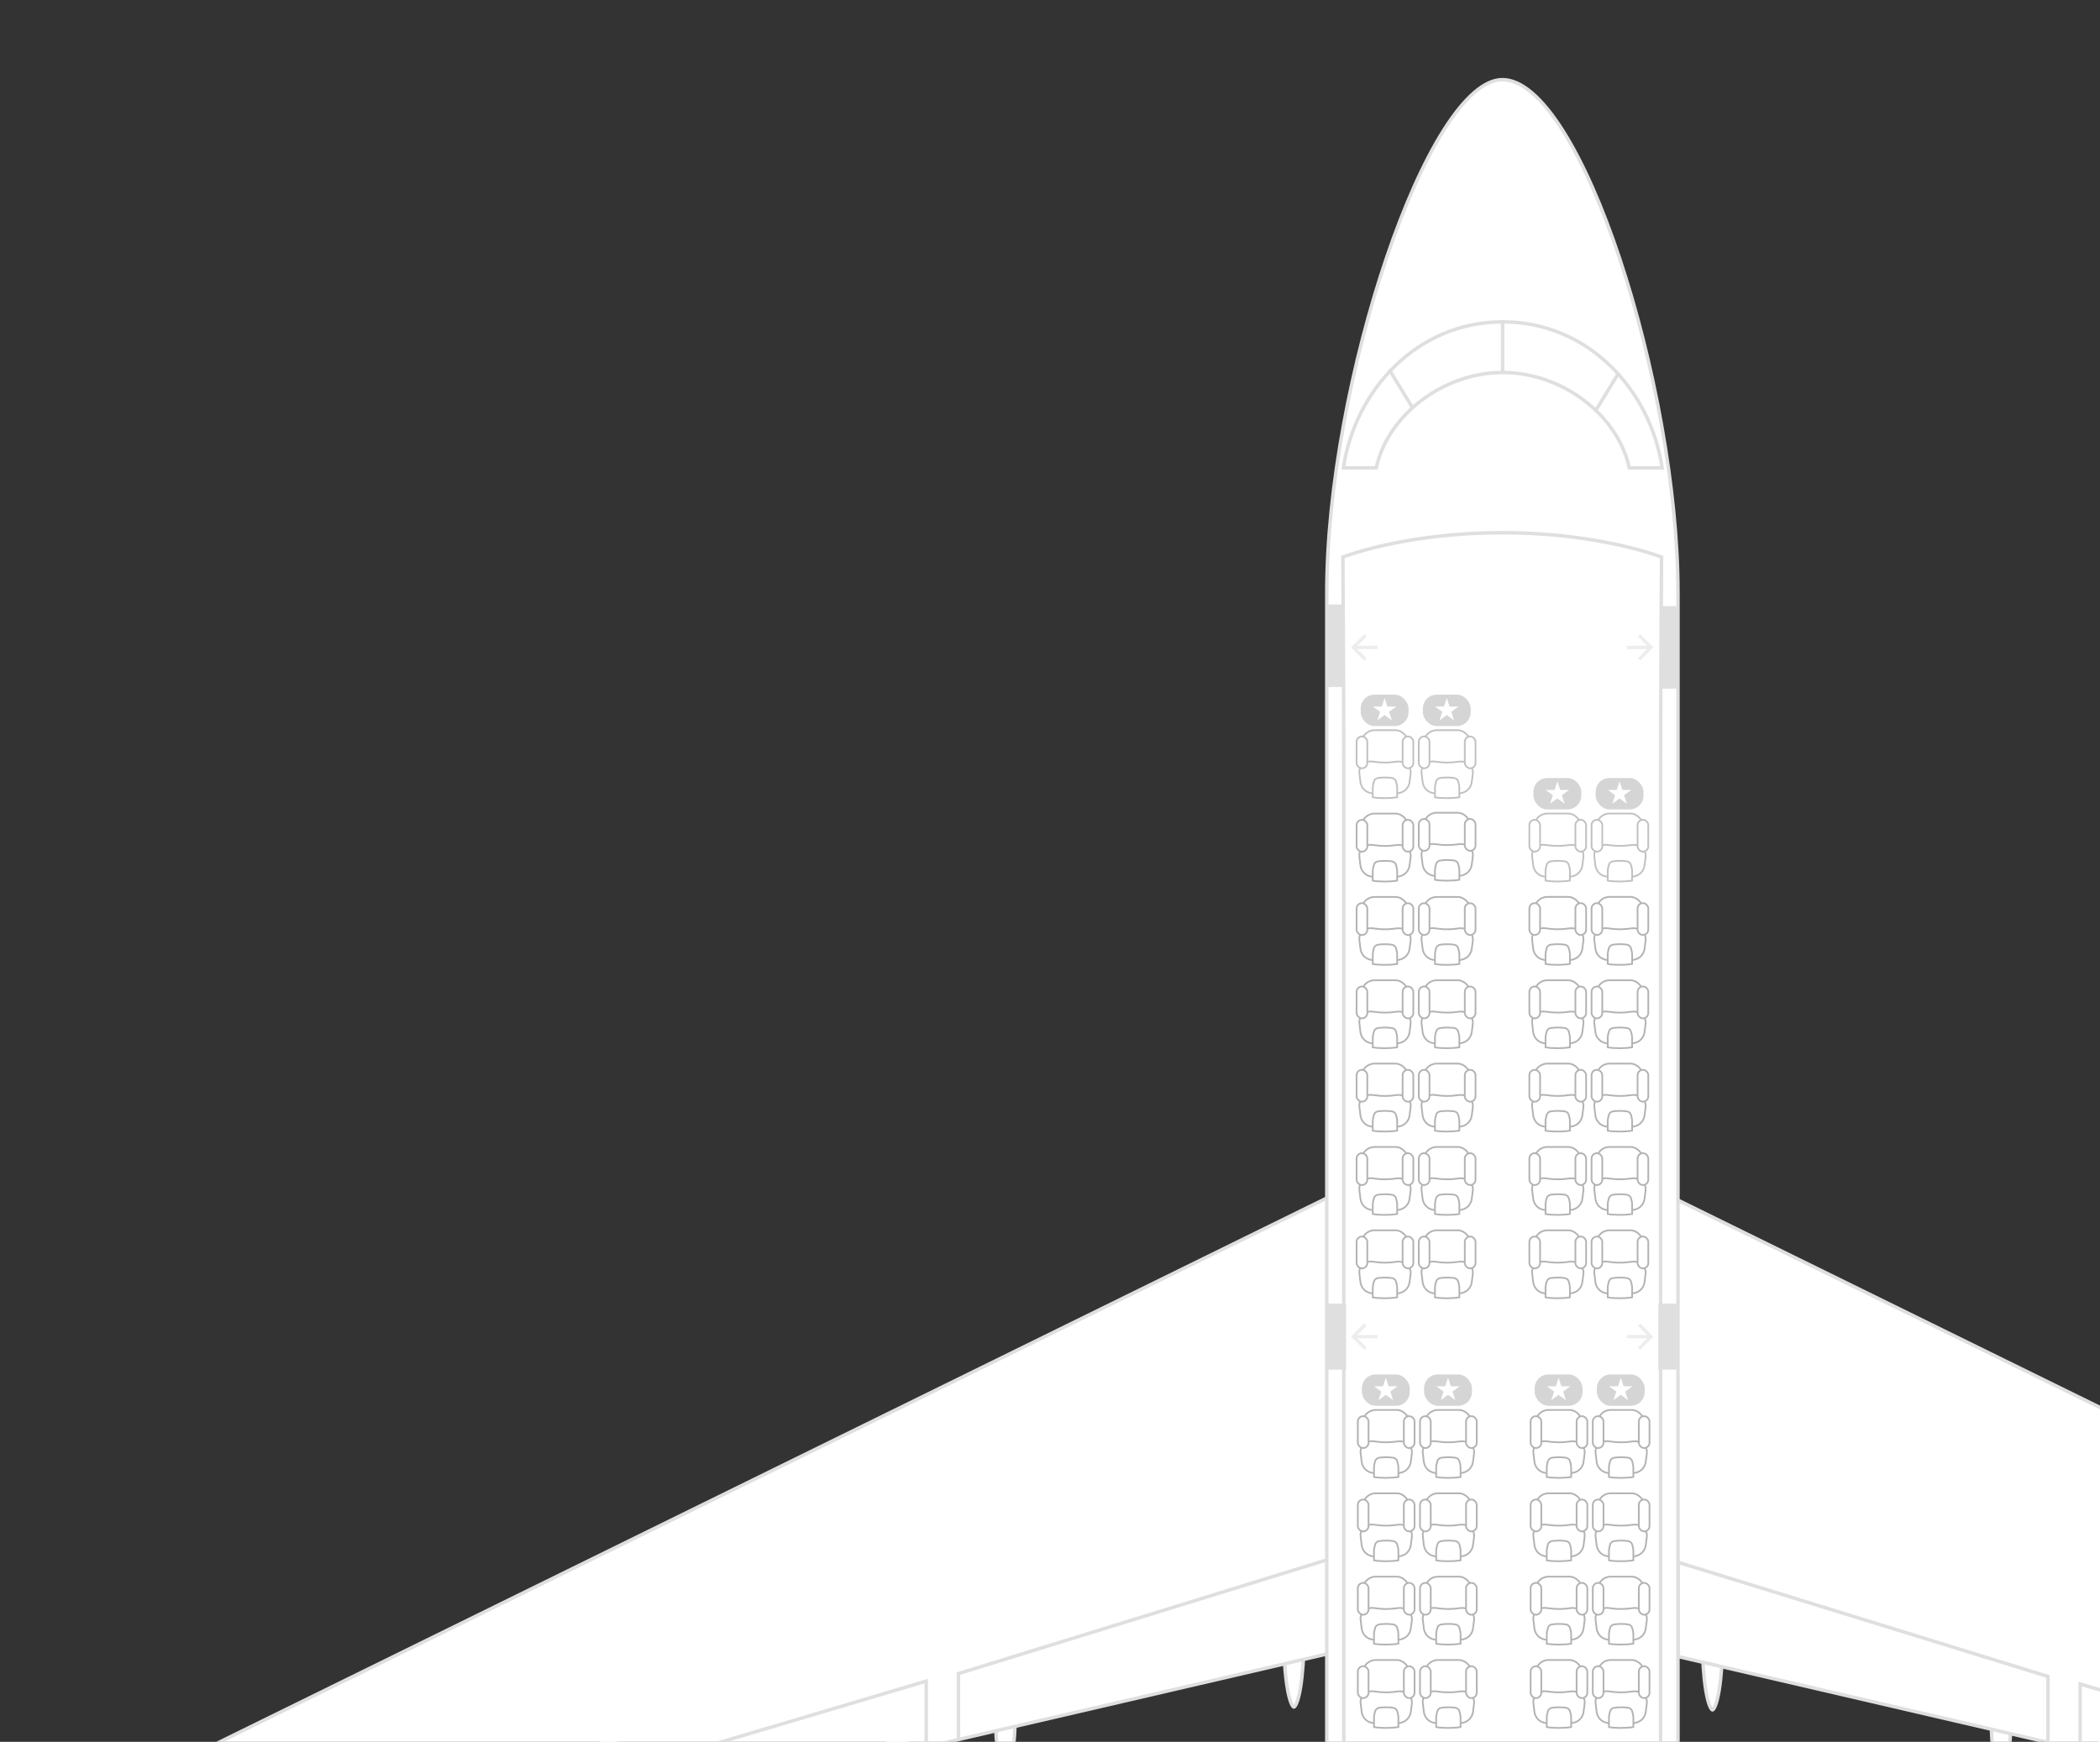 <svg width="1220" height="1012" viewBox="0 0 1220 1012" fill="none" xmlns="http://www.w3.org/2000/svg">
<rect x="0" y="0" width="1220" height="1012" fill="#333333" stroke="none"/>
<g clip-path="url(#clip0)">
<path d="M1000.73 952.917C1000.73 964.357 999.964 974.69 998.733 982.142C998.116 985.876 997.39 988.841 996.606 990.848C996.212 991.857 995.825 992.566 995.471 993.006C995.105 993.458 994.899 993.478 994.866 993.478C994.832 993.478 994.626 993.458 994.26 993.006C993.906 992.566 993.519 991.857 993.125 990.848C992.341 988.841 991.615 985.876 990.998 982.142C989.767 974.69 989.001 964.357 989.001 952.917C989.001 941.478 989.767 931.145 990.998 923.692C991.615 919.958 992.341 916.994 993.125 914.986C993.519 913.977 993.906 913.268 994.26 912.829C994.626 912.376 994.832 912.356 994.866 912.356C994.899 912.356 995.105 912.376 995.471 912.829C995.825 913.268 996.212 913.977 996.606 914.986C997.39 916.994 998.116 919.958 998.733 923.692C999.964 931.145 1000.73 941.478 1000.73 952.917Z" fill="white" stroke="#DFDFDF" stroke-width="2"/>
<path d="M1168.37 994.116C1168.37 1005.56 1167.6 1015.89 1166.37 1023.34C1165.76 1027.08 1165.03 1030.04 1164.25 1032.05C1163.85 1033.06 1163.47 1033.77 1163.11 1034.2C1162.75 1034.66 1162.54 1034.68 1162.51 1034.68C1162.47 1034.68 1162.27 1034.66 1161.9 1034.2C1161.55 1033.77 1161.16 1033.06 1160.76 1032.05C1159.98 1030.04 1159.25 1027.08 1158.64 1023.34C1157.41 1015.89 1156.64 1005.56 1156.64 994.116C1156.64 982.677 1157.41 972.344 1158.64 964.891C1159.25 961.157 1159.98 958.193 1160.76 956.185C1161.16 955.176 1161.55 954.467 1161.9 954.028C1162.27 953.575 1162.47 953.556 1162.51 953.556C1162.54 953.556 1162.75 953.575 1163.11 954.028C1163.47 954.467 1163.85 955.176 1164.25 956.185C1165.03 958.193 1165.76 961.157 1166.37 964.891C1167.6 972.344 1168.37 982.677 1168.37 994.116Z" fill="white" stroke="#DFDFDF" stroke-width="2"/>
<path d="M1231.23 1005.68C1231.23 1017.12 1230.47 1027.45 1229.24 1034.91C1228.62 1038.64 1227.89 1041.6 1227.11 1043.61C1226.72 1044.62 1226.33 1045.33 1225.98 1045.77C1225.61 1046.22 1225.4 1046.24 1225.37 1046.24C1225.34 1046.24 1225.13 1046.22 1224.77 1045.77C1224.41 1045.33 1224.02 1044.62 1223.63 1043.61C1222.85 1041.6 1222.12 1038.64 1221.5 1034.91C1220.27 1027.45 1219.51 1017.12 1219.51 1005.68C1219.51 994.242 1220.27 983.909 1221.5 976.457C1222.12 972.723 1222.85 969.759 1223.63 967.751C1224.02 966.742 1224.41 966.033 1224.77 965.594C1225.13 965.141 1225.34 965.121 1225.37 965.121C1225.4 965.121 1225.61 965.141 1225.98 965.594C1226.33 966.033 1226.72 966.742 1227.11 967.751C1227.89 969.759 1228.62 972.723 1229.24 976.457C1230.47 983.909 1231.23 994.242 1231.23 1005.68Z" fill="white" stroke="#DFDFDF" stroke-width="2"/>
<path d="M968.046 960.87V693.955L1633.71 1021.02V1115.37L968.046 960.87Z" fill="white" stroke="#DFDFDF" stroke-width="2"/>
<path d="M1189.73 1012.79V974.021L974.993 907.742V963.392M1410.71 1065.31V1038.42L1208.46 978.398V1016.54" stroke="#DFDFDF" stroke-width="2"/>
<path d="M745.814 951.261C745.814 962.7 746.58 973.034 747.811 980.486C748.428 984.22 749.154 987.184 749.938 989.192C750.332 990.201 750.719 990.91 751.073 991.349C751.439 991.802 751.645 991.822 751.678 991.822C751.712 991.822 751.918 991.802 752.284 991.349C752.638 990.91 753.025 990.201 753.419 989.192C754.203 987.184 754.929 984.22 755.546 980.486C756.777 973.034 757.543 962.7 757.543 951.261C757.543 939.822 756.777 929.488 755.546 922.036C754.929 918.302 754.203 915.338 753.419 913.33C753.025 912.321 752.638 911.612 752.284 911.173C751.918 910.72 751.712 910.7 751.678 910.7C751.645 910.7 751.439 910.72 751.073 911.173C750.719 911.612 750.332 912.321 749.938 913.33C749.154 915.338 748.428 918.302 747.811 922.036C746.58 929.488 745.814 939.822 745.814 951.261Z" fill="white" stroke="#DFDFDF" stroke-width="2"/>
<path d="M578.173 992.46C578.173 1003.9 578.94 1014.23 580.17 1021.69C580.787 1025.42 581.513 1028.38 582.297 1030.39C582.691 1031.4 583.078 1032.11 583.432 1032.55C583.798 1033 584.004 1033.02 584.038 1033.02C584.071 1033.02 584.278 1033 584.643 1032.55C584.998 1032.11 585.384 1031.4 585.778 1030.39C586.562 1028.38 587.288 1025.42 587.905 1021.69C589.136 1014.23 589.902 1003.9 589.902 992.46C589.902 981.021 589.136 970.688 587.905 963.235C587.288 959.501 586.562 956.537 585.778 954.529C585.384 953.52 584.998 952.811 584.643 952.372C584.278 951.919 584.071 951.899 584.038 951.899C584.004 951.899 583.798 951.919 583.432 952.372C583.078 952.811 582.691 953.52 582.297 954.529C581.513 956.537 580.787 959.501 580.17 963.235C578.94 970.688 578.173 981.021 578.173 992.46Z" fill="white" stroke="#DFDFDF" stroke-width="2"/>
<path d="M515.309 1004.03C515.309 1015.46 516.075 1025.8 517.306 1033.25C517.923 1036.98 518.649 1039.95 519.433 1041.96C519.827 1042.97 520.214 1043.67 520.568 1044.11C520.934 1044.57 521.14 1044.59 521.174 1044.59C521.207 1044.59 521.413 1044.57 521.779 1044.11C522.133 1043.67 522.52 1042.97 522.914 1041.96C523.698 1039.95 524.424 1036.98 525.041 1033.25C526.272 1025.8 527.038 1015.46 527.038 1004.03C527.038 992.586 526.272 982.253 525.041 974.801C524.424 971.066 523.698 968.102 522.914 966.095C522.52 965.086 522.133 964.377 521.779 963.937C521.413 963.485 521.207 963.465 521.174 963.465C521.14 963.465 520.934 963.485 520.568 963.937C520.214 964.377 519.827 965.086 519.433 966.095C518.649 968.102 517.923 971.066 517.306 974.801C516.075 982.253 515.309 992.586 515.309 1004.03Z" fill="white" stroke="#DFDFDF" stroke-width="2"/>
<path d="M347.67 1040.16C347.67 1051.6 348.437 1061.94 349.667 1069.39C350.284 1073.12 351.01 1076.09 351.794 1078.09C352.188 1079.1 352.575 1079.81 352.93 1080.25C353.295 1080.7 353.502 1080.72 353.535 1080.72C353.568 1080.72 353.775 1080.7 354.14 1080.25C354.495 1079.81 354.881 1079.1 355.275 1078.09C356.059 1076.09 356.785 1073.12 357.402 1069.39C358.633 1061.94 359.399 1051.6 359.399 1040.16C359.399 1028.72 358.633 1018.39 357.402 1010.94C356.785 1007.21 356.059 1004.24 355.275 1002.23C354.881 1001.22 354.495 1000.52 354.14 1000.08C353.775 999.623 353.568 999.604 353.535 999.604C353.502 999.604 353.295 999.623 352.93 1000.08C352.575 1000.52 352.188 1001.22 351.794 1002.23C351.01 1004.24 350.284 1007.21 349.667 1010.94C348.437 1018.39 347.67 1028.72 347.67 1040.16Z" fill="white" stroke="#DFDFDF" stroke-width="2"/>
<path d="M778.498 959.214V692.299L112.829 1019.37V1113.71L778.498 959.214Z" fill="white" stroke="#DFDFDF" stroke-width="2"/>
<path d="M556.812 1011.13V972.365L771.551 906.086V961.735M335.832 1063.66V1036.77L538.085 976.742V1014.88" stroke="#DFDFDF" stroke-width="2"/>
<path d="M897.384 1522.79L897.353 1522.87L897.338 1522.96L872.812 1664.7L848.285 1522.96L848.27 1522.87L848.24 1522.79L847.3 1523.13C848.24 1522.79 848.239 1522.79 848.239 1522.78L848.236 1522.78L848.226 1522.75L848.184 1522.63L848.12 1522.45L848.019 1522.17C847.872 1521.76 847.655 1521.16 847.372 1520.35C846.805 1518.75 845.974 1516.38 844.915 1513.3C842.798 1507.13 839.773 1498.14 836.142 1486.81C828.88 1464.16 819.198 1432.19 809.515 1394.93C790.146 1320.38 770.795 1224.72 770.795 1140.08L770.795 344.12C770.795 283.363 785.462 208.761 805.659 149.351C815.758 119.645 827.222 93.788 838.895 75.378C844.733 66.171 850.598 58.866 856.339 53.873C862.088 48.873 867.62 46.273 872.812 46.273C878.338 46.273 884.114 48.918 890.033 53.968C895.947 59.014 901.921 66.393 907.818 75.683C919.61 94.259 930.993 120.317 940.931 150.158C960.805 209.838 974.828 284.442 974.828 344.12V344.272V344.437V344.614V344.804V345.006V345.221V345.448V345.688V345.94V346.205V346.482V346.771V347.072V347.385V347.711V348.049V348.399V348.76V349.134V349.52V349.917V350.327V350.748V351.181V351.626V352.082V352.55V353.03V353.521V354.023V354.538V355.063V355.6V356.148V356.708V357.278V357.86V358.453V359.058V359.673V360.299V360.937V361.585V362.244V362.914V363.595V364.287V364.989V365.702V366.426V367.16V367.905V368.661V369.427V370.203V370.99V371.787V372.595V373.413V374.241V375.079V375.927V376.786V377.654V378.533V379.421V380.32V381.228V382.146V383.074V384.012V384.959V385.917V386.883V387.86V388.846V389.841V390.846V391.86V392.884V393.917V394.96V396.011V397.072V398.142V399.221V400.31V401.407V402.513V403.629V404.753V405.886V407.028V408.179V409.338V410.506V411.683V412.868V414.062V415.265V416.476V417.696V418.924V420.16V421.404V422.657V423.919V425.188V426.465V427.751V429.045V430.346V431.656V432.974V434.299V435.633V436.974V438.323V439.68V441.044V442.416V443.796V445.183V446.578V447.981V449.39V450.807V452.232V453.664V455.103V456.549V458.002V459.463V460.931V462.405V463.887V465.376V466.872V468.374V469.884V471.4V472.923V474.452V475.989V477.532V479.081V480.637V482.2V483.769V485.345V486.927V488.515V490.109V491.71V493.317V494.93V496.55V498.175V499.806V501.444V503.087V504.736V506.392V508.053V509.719V511.392V513.07V514.754V516.443V518.138V519.839V521.545V523.257V524.974V526.696V528.424V530.156V531.895V533.638V535.386V537.14V538.899V540.662V542.431V544.205V545.983V547.766V549.555V551.348V553.145V554.948V556.755V558.566V560.382V562.203V564.028V565.858V567.692V569.53V571.373V573.22V575.071V576.926V578.785V580.649V582.516V584.388V586.263V588.143V590.026V591.914V593.804V595.699V597.598V599.5V601.406V603.315V605.228V607.144V609.064V610.987V612.914V614.844V616.777V618.713V620.653V622.596V624.542V626.491V628.443V630.398V632.356V634.317V636.281V638.247V640.217V642.189V644.164V646.141V648.121V650.104V652.089V654.077V656.067V658.06V660.054V662.052V664.051V666.053V668.057V670.063V672.071V674.081V676.093V678.107V680.123V682.141V684.161V686.183V688.206V690.232V692.258V694.287V696.317V698.348V700.382V702.416V704.452V706.49V708.528V710.568V712.61V714.652V716.696V718.741V720.787V722.833V724.881V726.93V728.98V731.031V733.082V735.135V737.188V739.242V741.296V743.351V745.407V747.463V749.52V751.577V753.634V755.692V757.75V759.809V761.868V763.927V765.986V768.045V770.104V772.163V774.223V776.282V778.341V780.4V782.459V784.518V786.576V788.634V790.692V792.749V794.806V796.862V798.918V800.973V803.028V805.082V807.135V809.188V811.239V813.29V815.341V817.39V819.438V821.485V823.532V825.577V827.621V829.664V831.706V833.746V835.785V837.823V839.86V841.895V843.928V845.96V847.991V850.02V852.047V854.073V856.097V858.119V860.14V862.159V864.175V866.19V868.203V870.214V872.223V874.23V876.234V878.237V880.237V882.235V884.231V886.224V888.215V890.203V892.189V894.173V896.154V898.132V900.108V902.081V904.051V906.019V907.984V909.946V911.905V913.861V915.814V917.764V919.711V921.655V923.596V925.533V927.468V929.399V931.327V933.251V935.172V937.09V939.004V940.914V942.821V944.725V946.624V948.52V950.413V952.301V954.186V956.067V957.943V959.816V961.685V963.55V965.411V967.268V969.12V970.969V972.813V974.653V976.488V978.319V980.146V981.968V983.786V985.599V987.408V989.212V991.011V992.805V994.595V996.38V998.161V999.936V1001.71V1003.47V1005.23V1006.99V1008.74V1010.48V1012.22V1013.96V1015.69V1017.41V1019.13V1020.84V1022.55V1024.25V1025.95V1027.64V1029.33V1031.01V1032.68V1034.35V1036.01V1037.67V1039.32V1040.97V1042.61V1044.24V1045.87V1047.49V1049.11V1050.71V1052.32V1053.91V1055.5V1057.09V1058.67V1060.24V1061.8V1063.36V1064.91V1066.46V1068V1069.53V1071.05V1072.57V1074.08V1075.59V1077.09V1078.58V1080.06V1081.54V1083.01V1084.47V1085.93V1087.38V1088.82V1090.25V1091.68V1093.1V1094.51V1095.92V1097.31V1098.7V1100.09V1101.46V1102.83V1104.19V1105.54V1106.88V1108.22V1109.55V1110.87V1112.18V1113.49V1114.78V1116.07V1117.35V1118.62V1119.89V1121.14V1122.39V1123.63V1124.86V1126.08V1127.3V1128.5V1129.7V1130.89V1132.07V1133.24V1134.4V1135.55V1136.7V1137.84V1138.96V1140.08C974.828 1224.72 955.477 1320.38 936.108 1394.93C926.426 1432.19 916.743 1464.16 909.481 1486.81C905.851 1498.14 902.825 1507.13 900.708 1513.3C899.649 1516.38 898.818 1518.75 898.251 1520.35C897.968 1521.16 897.751 1521.76 897.605 1522.17C897.531 1522.38 897.476 1522.53 897.439 1522.63L897.397 1522.75L897.387 1522.78L897.384 1522.78C897.384 1522.79 897.384 1522.79 898.324 1523.13L897.384 1522.79Z" fill="white" stroke="#DFDFDF" stroke-width="2"/>
<path d="M799.532 271.823H780.46C787.041 227.146 822.982 186.996 873.04 186.996C923.098 186.996 959.039 227.146 965.62 271.823H946.548C939.862 241.076 907.5 216.419 873.04 216.419C838.58 216.419 806.218 241.076 799.532 271.823Z" fill="white" stroke="#DFDFDF" stroke-width="2"/>
<path d="M872.952 185.996V216.485M807.028 214.648L820.95 237.423M926.592 239.26L940.514 216.485" stroke="#DFDFDF" stroke-width="2"/>
<path d="M780.693 1118.07L780.693 449.719C780.693 426.236 780.554 394.545 780.415 368.726C780.345 355.817 780.276 344.375 780.224 336.16C780.198 332.053 780.176 328.752 780.161 326.479L780.143 323.866L780.141 323.65C780.397 323.554 780.729 323.432 781.136 323.285C782.221 322.894 783.841 322.334 785.966 321.661C790.217 320.314 796.49 318.516 804.56 316.716C820.698 313.118 844.019 309.516 872.712 309.516C901.405 309.516 924.726 313.118 940.865 316.716C948.934 318.516 955.207 320.314 959.458 321.661C961.583 322.334 963.203 322.894 964.288 323.285C964.695 323.432 965.027 323.554 965.283 323.65L965.281 323.866L965.264 326.479C965.248 328.752 965.227 332.053 965.2 336.16C965.148 344.375 965.079 355.817 965.009 368.726C964.87 394.545 964.731 426.236 964.731 449.719V449.937V450.164V450.4V450.645V450.899V451.162V451.434V451.716V452.006V452.305V452.613V452.929V453.255V453.589V453.933V454.284V454.645V455.014V455.392V455.779V456.174V456.578V456.99V457.411V457.84V458.278V458.724V459.178V459.641V460.112V460.592V461.08V461.576V462.08V462.593V463.113V463.642V464.179V464.724V465.277V465.838V466.407V466.984V467.569V468.162V468.762V469.371V469.987V470.611V471.243V471.883V472.53V473.185V473.848V474.518V475.196V475.882V476.575V477.275V477.983V478.699V479.421V480.152V480.889V481.634V482.386V483.146V483.913V484.686V485.468V486.256V487.051V487.854V488.663V489.48V490.304V491.134V491.972V492.816V493.668V494.526V495.391V496.263V497.142V498.028V498.92V499.819V500.724V501.636V502.555V503.481V504.413V505.351V506.296V507.248V508.206V509.17V510.141V511.118V512.101V513.091V514.087V515.089V516.097V517.112V518.133V519.16V520.193V521.232V522.277V523.328V524.385V525.448V526.517V527.592V528.672V529.759V530.851V531.949V533.053V534.163V535.278V536.399V537.525V538.658V539.795V540.939V542.088V543.242V544.402V545.567V546.738V547.914V549.095V550.282V551.474V552.671V553.873V555.081V556.294V557.512V558.735V559.963V561.196V562.435V563.678V564.926V566.179V567.438V568.701V569.968V571.241V572.519V573.801V575.088V576.38V577.676V578.977V580.283V581.593V582.908V584.228V585.552V586.88V588.213V589.55V590.892V592.238V593.589V594.944V596.303V597.666V599.033V600.405V601.781V603.161V604.545V605.934V607.326V608.722V610.122V611.527V612.935V614.347V615.763V617.183V618.607V620.034V621.466V622.901V624.339V625.782V627.228V628.677V630.131V631.588V633.048V634.512V635.979V637.45V638.924V640.402V641.883V643.367V644.855V646.346V647.84V649.338V650.838V652.342V653.849V655.359V656.872V658.388V659.907V661.429V662.955V664.483V666.014V667.547V669.084V670.624V672.166V673.711V675.259V676.809V678.362V679.918V681.477V683.038V684.601V686.167V687.736V689.307V690.881V692.457V694.035V695.616V697.199V698.784V700.372V701.962V703.554V705.148V706.744V708.343V709.944V711.546V713.151V714.758V716.367V717.978V719.59V721.205V722.821V724.44V726.06V727.682V729.305V730.931V732.558V734.186V735.817V737.449V739.082V740.718V742.354V743.992V745.632V747.273V748.916V750.559V752.205V753.851V755.499V757.148V758.799V760.45V762.103V763.757V765.412V767.068V768.725V770.383V772.043V773.703V775.364V777.026V778.689V780.353V782.018V783.683V785.349V787.017V788.684V790.353V792.022V793.692V795.362V797.033V798.704V800.376V802.049V803.722V805.395V807.069V808.743V810.418V812.093V813.768V815.443V817.119V818.795V820.471V822.147V823.823V825.5V827.176V828.853V830.529V832.206V833.882V835.558V837.234V838.911V840.586V842.262V843.938V845.613V847.288V848.962V850.637V852.311V853.984V855.657V857.33V859.002V860.674V862.345V864.015V865.685V867.355V869.023V870.691V872.358V874.025V875.691V877.356V879.02V880.683V882.345V884.007V885.667V887.327V888.985V890.643V892.299V893.955V895.609V897.262V898.914V900.565V902.214V903.862V905.509V907.155V908.799V910.442V912.084V913.724V915.362V916.999V918.635V920.269V921.901V923.532V925.162V926.789V928.415V930.039V931.662V933.282V934.901V936.518V938.133V939.746V941.358V942.967V944.574V946.18V947.783V949.384V950.984V952.581V954.176V955.768V957.359V958.947V960.533V962.117V963.698V965.277V966.854V968.428V970V971.569V973.136V974.701V976.262V977.822V979.378V980.932V982.483V984.032V985.578V987.121V988.661V990.199V991.733V993.265V994.794V996.32V997.843V999.363V1000.88V1002.39V1003.91V1005.41V1006.92V1008.42V1009.92V1011.41V1012.9V1014.39V1015.88V1017.36V1018.84V1020.31V1021.79V1023.25V1024.72V1026.18V1027.64V1029.09V1030.54V1031.99V1033.43V1034.87V1036.31V1037.74V1039.17V1040.6V1042.02V1043.43V1044.85V1046.26V1047.66V1049.06V1050.46V1051.85V1053.24V1054.63V1056.01V1057.39V1058.76V1060.13V1061.49V1062.85V1064.21V1065.56V1066.91V1068.25V1069.59V1070.93V1072.26V1073.58V1074.9V1076.22V1077.53V1078.84V1080.14V1081.44V1082.73V1084.02V1085.3V1086.58V1087.85V1089.12V1090.39V1091.65V1092.9V1094.15V1095.4V1096.64V1097.87V1099.1V1100.33V1101.55V1102.76V1103.97V1105.17V1106.37V1107.57V1108.75V1109.94V1111.11V1112.29V1113.45V1114.61V1115.77V1116.92V1118.07C964.731 1168.88 923.535 1209.9 872.712 1209.9C821.889 1209.9 780.693 1168.88 780.693 1118.07Z" stroke="#DFDFDF" stroke-width="2"/>
<rect x="791.72" y="819.187" width="27.181" height="22.852" rx="7.5" fill="white" stroke="#B3B3B3"/>
<path d="M813.936 855.591C810.358 856.373 807.792 856.76 805.258 856.765C802.726 856.77 800.2 856.393 796.701 855.618C793.672 854.947 791.431 852.382 791.059 849.284L790.438 844.103C790.372 843.554 790.387 842.998 790.482 842.453C791.076 839.049 794.618 836.852 798.12 837.397C800.247 837.728 802.714 837.979 805.311 837.979C807.786 837.979 810.144 837.751 812.202 837.443C815.865 836.894 819.568 839.191 820.187 842.751C820.289 843.336 820.302 843.934 820.226 844.523L819.609 849.308C819.211 852.392 816.958 854.93 813.936 855.591Z" fill="white" stroke="#B3B3B3"/>
<path d="M809.227 846.909C806.425 846.572 804.253 846.563 801.388 846.908C800.217 847.049 799.24 847.816 798.906 848.909C798.557 850.056 798.224 851.504 798.224 852.837V858.145C799.969 858.487 802.453 858.663 805.04 858.663C807.647 858.663 810.321 858.485 812.398 858.132V852.837C812.398 851.506 812.066 850.06 811.717 848.915C811.383 847.819 810.402 847.05 809.227 846.909Z" fill="white" stroke="#B3B3B3"/>
<rect x="788.83" y="822.801" width="6.226" height="18.515" rx="3.113" fill="white" stroke="#B3B3B3"/>
<rect x="815.565" y="822.801" width="6.226" height="18.515" rx="3.113" fill="white" stroke="#B3B3B3"/>
<rect x="791.205" y="798.553" width="27.796" height="18.216" rx="8" fill="#D5D5D5"/>
<path d="M805.104 800.47L806.717 805.438H811.94L807.715 808.509L809.329 813.478L805.104 810.407L800.878 813.478L802.492 808.509L798.267 805.438H803.49L805.104 800.47Z" fill="white"/>
<rect x="827.85" y="819.187" width="27.181" height="22.852" rx="7.5" fill="white" stroke="#B3B3B3"/>
<path d="M850.066 855.591C846.487 856.373 843.922 856.76 841.388 856.765C838.856 856.77 836.33 856.393 832.83 855.618C829.802 854.947 827.561 852.382 827.189 849.284L826.567 844.103C826.502 843.554 826.516 842.998 826.611 842.453C827.205 839.049 830.748 836.852 834.25 837.397C836.377 837.728 838.844 837.979 841.441 837.979C843.916 837.979 846.274 837.751 848.332 837.443C851.995 836.894 855.698 839.191 856.317 842.751C856.419 843.336 856.432 843.934 856.356 844.523L855.739 849.308C855.341 852.392 853.088 854.93 850.066 855.591Z" fill="white" stroke="#B3B3B3"/>
<path d="M845.356 846.909C842.553 846.572 840.382 846.563 837.517 846.908C836.346 847.049 835.369 847.816 835.035 848.909C834.686 850.056 834.353 851.504 834.353 852.837V858.145C836.098 858.487 838.582 858.663 841.169 858.663C843.776 858.663 846.45 858.485 848.527 858.132V852.837C848.527 851.506 848.195 850.06 847.846 848.915C847.512 847.819 846.531 847.05 845.356 846.909Z" fill="white" stroke="#B3B3B3"/>
<rect x="824.96" y="822.801" width="6.226" height="18.515" rx="3.113" fill="white" stroke="#B3B3B3"/>
<rect x="851.695" y="822.801" width="6.226" height="18.515" rx="3.113" fill="white" stroke="#B3B3B3"/>
<rect x="827.335" y="798.553" width="27.796" height="18.216" rx="8" fill="#D5D5D5"/>
<path d="M841.233 800.47L842.847 805.438H848.07L843.845 808.509L845.459 813.478L841.233 810.407L837.008 813.478L838.622 808.509L834.397 805.438H839.62L841.233 800.47Z" fill="white"/>
<rect x="791.72" y="867.613" width="27.181" height="22.852" rx="7.5" fill="white" stroke="#B3B3B3"/>
<path d="M813.936 904.018C810.358 904.8 807.792 905.187 805.258 905.192C802.726 905.197 800.2 904.82 796.701 904.045C793.672 903.374 791.431 900.809 791.059 897.711L790.438 892.529C790.372 891.98 790.387 891.425 790.482 890.88C791.076 887.476 794.618 885.279 798.12 885.824C800.247 886.155 802.714 886.406 805.311 886.406C807.786 886.406 810.144 886.178 812.202 885.87C815.865 885.321 819.568 887.618 820.187 891.177C820.289 891.763 820.302 892.36 820.226 892.95L819.609 897.734C819.211 900.819 816.958 903.357 813.936 904.018Z" fill="white" stroke="#B3B3B3"/>
<path d="M809.227 895.336C806.425 894.999 804.253 894.99 801.388 895.334C800.217 895.475 799.24 896.242 798.906 897.336C798.557 898.483 798.224 899.931 798.224 901.264V906.572C799.969 906.914 802.453 907.09 805.04 907.09C807.647 907.09 810.321 906.911 812.398 906.559V901.264C812.398 899.933 812.066 898.487 811.717 897.341C811.383 896.245 810.402 895.477 809.227 895.336Z" fill="white" stroke="#B3B3B3"/>
<rect x="788.83" y="871.228" width="6.226" height="18.515" rx="3.113" fill="white" stroke="#B3B3B3"/>
<rect x="815.565" y="871.228" width="6.226" height="18.515" rx="3.113" fill="white" stroke="#B3B3B3"/>
<rect x="827.85" y="867.613" width="27.181" height="22.852" rx="7.5" fill="white" stroke="#B3B3B3"/>
<path d="M850.066 904.018C846.487 904.8 843.922 905.187 841.388 905.192C838.856 905.197 836.33 904.82 832.83 904.045C829.802 903.374 827.561 900.809 827.189 897.711L826.567 892.529C826.502 891.98 826.516 891.425 826.611 890.88C827.205 887.476 830.748 885.279 834.25 885.824C836.377 886.155 838.844 886.406 841.441 886.406C843.916 886.406 846.274 886.178 848.332 885.87C851.995 885.321 855.698 887.618 856.317 891.177C856.419 891.763 856.432 892.36 856.356 892.95L855.739 897.734C855.341 900.819 853.088 903.357 850.066 904.018Z" fill="white" stroke="#B3B3B3"/>
<path d="M845.356 895.336C842.553 894.999 840.382 894.99 837.517 895.334C836.346 895.475 835.369 896.242 835.035 897.336C834.686 898.483 834.353 899.931 834.353 901.264V906.572C836.098 906.914 838.582 907.09 841.169 907.09C843.776 907.09 846.45 906.911 848.527 906.559V901.264C848.527 899.933 848.195 898.487 847.846 897.341C847.512 896.245 846.531 895.477 845.356 895.336Z" fill="white" stroke="#B3B3B3"/>
<rect x="824.96" y="871.228" width="6.226" height="18.515" rx="3.113" fill="white" stroke="#B3B3B3"/>
<rect x="851.695" y="871.228" width="6.226" height="18.515" rx="3.113" fill="white" stroke="#B3B3B3"/>
<rect x="791.72" y="916.041" width="27.181" height="22.852" rx="7.5" fill="white" stroke="#B3B3B3"/>
<path d="M813.936 952.445C810.358 953.228 807.792 953.615 805.258 953.62C802.726 953.625 800.2 953.248 796.701 952.473C793.672 951.802 791.431 949.237 791.059 946.139L790.438 940.957C790.372 940.408 790.387 939.853 790.482 939.308C791.076 935.904 794.618 933.706 798.12 934.252C800.247 934.583 802.714 934.833 805.311 934.833C807.786 934.833 810.144 934.605 812.202 934.297C815.865 933.749 819.568 936.046 820.187 939.605C820.289 940.191 820.302 940.788 820.226 941.377L819.609 946.162C819.211 949.246 816.958 951.785 813.936 952.445Z" fill="white" stroke="#B3B3B3"/>
<path d="M809.227 943.764C806.425 943.427 804.253 943.417 801.388 943.762C800.217 943.903 799.24 944.67 798.906 945.764C798.557 946.91 798.224 948.359 798.224 949.691V955C799.969 955.342 802.453 955.518 805.04 955.518C807.647 955.518 810.321 955.339 812.398 954.987V949.691C812.398 948.361 812.066 946.915 811.717 945.769C811.383 944.673 810.402 943.905 809.227 943.764Z" fill="white" stroke="#B3B3B3"/>
<rect x="788.83" y="919.655" width="6.226" height="18.516" rx="3.113" fill="white" stroke="#B3B3B3"/>
<rect x="815.565" y="919.655" width="6.226" height="18.516" rx="3.113" fill="white" stroke="#B3B3B3"/>
<rect x="827.85" y="916.041" width="27.181" height="22.852" rx="7.5" fill="white" stroke="#B3B3B3"/>
<path d="M850.066 952.445C846.487 953.228 843.922 953.615 841.388 953.62C838.856 953.625 836.33 953.248 832.83 952.473C829.802 951.802 827.561 949.237 827.189 946.139L826.567 940.957C826.502 940.408 826.516 939.853 826.611 939.308C827.205 935.904 830.748 933.706 834.25 934.252C836.377 934.583 838.844 934.833 841.441 934.833C843.916 934.833 846.274 934.605 848.331 934.297C851.995 933.749 855.698 936.046 856.317 939.605C856.419 940.191 856.432 940.788 856.356 941.377L855.739 946.162C855.341 949.246 853.088 951.785 850.066 952.445Z" fill="white" stroke="#B3B3B3"/>
<path d="M845.356 943.764C842.553 943.427 840.382 943.417 837.517 943.762C836.346 943.903 835.369 944.67 835.035 945.764C834.686 946.91 834.353 948.359 834.353 949.691V955C836.098 955.342 838.582 955.518 841.169 955.518C843.776 955.518 846.45 955.339 848.527 954.987V949.691C848.527 948.361 848.195 946.915 847.846 945.769C847.512 944.673 846.531 943.905 845.356 943.764Z" fill="white" stroke="#B3B3B3"/>
<rect x="824.96" y="919.655" width="6.226" height="18.516" rx="3.113" fill="white" stroke="#B3B3B3"/>
<rect x="851.695" y="919.655" width="6.226" height="18.516" rx="3.113" fill="white" stroke="#B3B3B3"/>
<rect x="791.72" y="964.469" width="27.181" height="22.852" rx="7.5" fill="white" stroke="#B3B3B3"/>
<path d="M813.936 1000.87C810.358 1001.66 807.792 1002.04 805.258 1002.05C802.726 1002.05 800.2 1001.68 796.701 1000.9C793.672 1000.23 791.431 997.665 791.059 994.566L790.438 989.385C790.372 988.836 790.387 988.28 790.482 987.736C791.076 984.331 794.618 982.134 798.12 982.679C800.247 983.01 802.714 983.261 805.311 983.261C807.786 983.261 810.144 983.033 812.202 982.725C815.865 982.176 819.568 984.473 820.187 988.033C820.289 988.618 820.302 989.216 820.226 989.805L819.609 994.59C819.211 997.674 816.958 1000.21 813.936 1000.87Z" fill="white" stroke="#B3B3B3"/>
<path d="M809.227 992.191C806.425 991.855 804.253 991.845 801.388 992.19C800.217 992.331 799.24 993.098 798.906 994.192C798.557 995.338 798.224 996.787 798.224 998.119V1003.43C799.969 1003.77 802.453 1003.95 805.04 1003.95C807.647 1003.95 810.321 1003.77 812.398 1003.41V998.119C812.398 996.789 812.066 995.343 811.717 994.197C811.383 993.101 810.402 992.333 809.227 992.191Z" fill="white" stroke="#B3B3B3"/>
<rect x="788.83" y="968.083" width="6.226" height="18.515" rx="3.113" fill="white" stroke="#B3B3B3"/>
<rect x="815.565" y="968.083" width="6.226" height="18.515" rx="3.113" fill="white" stroke="#B3B3B3"/>
<rect x="827.85" y="964.469" width="27.181" height="22.852" rx="7.5" fill="white" stroke="#B3B3B3"/>
<path d="M850.066 1000.87C846.487 1001.66 843.922 1002.04 841.388 1002.05C838.856 1002.05 836.33 1001.68 832.83 1000.9C829.802 1000.23 827.561 997.665 827.189 994.566L826.567 989.385C826.502 988.836 826.516 988.28 826.611 987.736C827.205 984.331 830.748 982.134 834.25 982.679C836.377 983.01 838.844 983.261 841.441 983.261C843.916 983.261 846.274 983.033 848.332 982.725C851.995 982.176 855.698 984.473 856.317 988.033C856.419 988.618 856.432 989.216 856.356 989.805L855.739 994.59C855.341 997.674 853.088 1000.21 850.066 1000.87Z" fill="white" stroke="#B3B3B3"/>
<path d="M845.356 992.191C842.553 991.855 840.382 991.845 837.517 992.19C836.346 992.331 835.369 993.098 835.035 994.192C834.686 995.338 834.353 996.787 834.353 998.119V1003.43C836.098 1003.77 838.582 1003.95 841.169 1003.95C843.776 1003.95 846.45 1003.77 848.527 1003.41V998.119C848.527 996.789 848.195 995.343 847.846 994.197C847.512 993.101 846.531 992.333 845.356 992.191Z" fill="white" stroke="#B3B3B3"/>
<rect x="824.96" y="968.083" width="6.226" height="18.515" rx="3.113" fill="white" stroke="#B3B3B3"/>
<rect x="851.695" y="968.083" width="6.226" height="18.515" rx="3.113" fill="white" stroke="#B3B3B3"/>
<rect x="892.092" y="819.187" width="27.181" height="22.852" rx="7.5" fill="white" stroke="#B3B3B3"/>
<path d="M914.308 855.591C910.73 856.373 908.164 856.76 905.631 856.765C903.098 856.77 900.572 856.393 897.073 855.618C894.044 854.947 891.803 852.382 891.431 849.284L890.81 844.103C890.744 843.554 890.759 842.998 890.854 842.453C891.448 839.049 894.99 836.852 898.492 837.397C900.619 837.728 903.087 837.979 905.683 837.979C908.158 837.979 910.516 837.751 912.574 837.443C916.237 836.894 919.94 839.191 920.559 842.751C920.661 843.336 920.674 843.934 920.598 844.523L919.981 849.308C919.583 852.392 917.33 854.93 914.308 855.591Z" fill="white" stroke="#B3B3B3"/>
<path d="M909.598 846.909C906.796 846.572 904.624 846.563 901.759 846.908C900.588 847.049 899.611 847.816 899.277 848.909C898.928 850.056 898.595 851.504 898.595 852.837V858.145C900.34 858.487 902.824 858.663 905.411 858.663C908.019 858.663 910.692 858.485 912.769 858.132V852.837C912.769 851.506 912.437 850.06 912.088 848.915C911.754 847.819 910.773 847.05 909.598 846.909Z" fill="white" stroke="#B3B3B3"/>
<rect x="889.202" y="822.801" width="6.226" height="18.515" rx="3.113" fill="white" stroke="#B3B3B3"/>
<rect x="915.938" y="822.801" width="6.226" height="18.515" rx="3.113" fill="white" stroke="#B3B3B3"/>
<rect x="891.577" y="798.553" width="27.796" height="18.216" rx="8" fill="#D5D5D5"/>
<path d="M905.476 800.47L907.09 805.438H912.312L908.087 808.509L909.701 813.478L905.476 810.407L901.25 813.478L902.864 808.509L898.639 805.438H903.862L905.476 800.47Z" fill="white"/>
<rect x="928.221" y="819.187" width="27.181" height="22.852" rx="7.5" fill="white" stroke="#B3B3B3"/>
<path d="M950.437 855.591C946.858 856.373 944.293 856.76 941.759 856.765C939.227 856.77 936.701 856.393 933.202 855.618C930.173 854.947 927.932 852.382 927.56 849.284L926.939 844.103C926.873 843.554 926.887 842.998 926.983 842.453C927.577 839.049 931.119 836.852 934.621 837.397C936.748 837.728 939.215 837.979 941.812 837.979C944.287 837.979 946.645 837.751 948.703 837.443C952.366 836.894 956.069 839.191 956.688 842.751C956.79 843.336 956.803 843.934 956.727 844.523L956.11 849.308C955.712 852.392 953.459 854.93 950.437 855.591Z" fill="white" stroke="#B3B3B3"/>
<path d="M945.728 846.909C942.926 846.572 940.754 846.563 937.889 846.908C936.718 847.049 935.741 847.816 935.407 848.909C935.058 850.056 934.725 851.504 934.725 852.837V858.145C936.47 858.487 938.954 858.663 941.541 858.663C944.148 858.663 946.822 858.485 948.899 858.132V852.837C948.899 851.506 948.567 850.06 948.218 848.915C947.884 847.819 946.903 847.05 945.728 846.909Z" fill="white" stroke="#B3B3B3"/>
<rect x="925.331" y="822.801" width="6.226" height="18.515" rx="3.113" fill="white" stroke="#B3B3B3"/>
<rect x="952.066" y="822.801" width="6.226" height="18.515" rx="3.113" fill="white" stroke="#B3B3B3"/>
<rect x="927.706" y="798.553" width="27.796" height="18.216" rx="8" fill="#D5D5D5"/>
<path d="M941.605 800.47L943.218 805.438H948.441L944.216 808.509L945.83 813.478L941.605 810.407L937.379 813.478L938.993 808.509L934.768 805.438H939.991L941.605 800.47Z" fill="white"/>
<rect x="892.092" y="867.614" width="27.181" height="22.852" rx="7.5" fill="white" stroke="#B3B3B3"/>
<path d="M914.308 904.019C910.73 904.801 908.164 905.188 905.631 905.193C903.098 905.198 900.572 904.821 897.073 904.046C894.044 903.375 891.803 900.81 891.431 897.712L890.81 892.53C890.744 891.981 890.759 891.426 890.854 890.881C891.448 887.477 894.99 885.28 898.492 885.825C900.619 886.156 903.087 886.407 905.683 886.407C908.158 886.407 910.516 886.179 912.574 885.871C916.237 885.322 919.94 887.619 920.559 891.178C920.661 891.764 920.674 892.361 920.598 892.951L919.981 897.735C919.583 900.82 917.33 903.358 914.308 904.019Z" fill="white" stroke="#B3B3B3"/>
<path d="M909.598 895.337C906.796 895 904.624 894.991 901.759 895.335C900.588 895.476 899.611 896.243 899.277 897.337C898.928 898.483 898.595 899.932 898.595 901.265V906.573C900.34 906.915 902.824 907.091 905.411 907.091C908.019 907.091 910.692 906.912 912.769 906.56V901.265C912.769 899.934 912.437 898.488 912.088 897.342C911.754 896.246 910.773 895.478 909.598 895.337Z" fill="white" stroke="#B3B3B3"/>
<rect x="889.202" y="871.229" width="6.226" height="18.515" rx="3.113" fill="white" stroke="#B3B3B3"/>
<rect x="915.938" y="871.229" width="6.226" height="18.515" rx="3.113" fill="white" stroke="#B3B3B3"/>
<rect x="928.221" y="867.614" width="27.181" height="22.852" rx="7.5" fill="white" stroke="#B3B3B3"/>
<path d="M950.437 904.019C946.858 904.801 944.293 905.188 941.759 905.193C939.227 905.198 936.701 904.821 933.202 904.046C930.173 903.375 927.932 900.81 927.56 897.712L926.939 892.53C926.873 891.981 926.887 891.426 926.983 890.881C927.577 887.477 931.119 885.28 934.621 885.825C936.748 886.156 939.215 886.407 941.812 886.407C944.287 886.407 946.645 886.179 948.703 885.871C952.366 885.322 956.069 887.619 956.688 891.178C956.79 891.764 956.803 892.361 956.727 892.951L956.11 897.735C955.712 900.82 953.459 903.358 950.437 904.019Z" fill="white" stroke="#B3B3B3"/>
<path d="M945.728 895.337C942.926 895 940.754 894.991 937.889 895.335C936.718 895.476 935.741 896.243 935.407 897.337C935.058 898.483 934.725 899.932 934.725 901.265V906.573C936.47 906.915 938.954 907.091 941.541 907.091C944.148 907.091 946.822 906.912 948.899 906.56V901.265C948.899 899.934 948.567 898.488 948.218 897.342C947.884 896.246 946.903 895.478 945.728 895.337Z" fill="white" stroke="#B3B3B3"/>
<rect x="925.331" y="871.229" width="6.226" height="18.515" rx="3.113" fill="white" stroke="#B3B3B3"/>
<rect x="952.066" y="871.229" width="6.226" height="18.515" rx="3.113" fill="white" stroke="#B3B3B3"/>
<rect x="892.092" y="916.041" width="27.181" height="22.852" rx="7.5" fill="white" stroke="#B3B3B3"/>
<path d="M914.308 952.445C910.73 953.228 908.164 953.615 905.631 953.62C903.098 953.625 900.572 953.248 897.073 952.473C894.044 951.802 891.803 949.237 891.431 946.139L890.81 940.957C890.744 940.408 890.759 939.853 890.854 939.308C891.448 935.904 894.99 933.706 898.492 934.252C900.619 934.583 903.087 934.833 905.683 934.833C908.158 934.833 910.516 934.605 912.574 934.297C916.237 933.749 919.94 936.046 920.559 939.605C920.661 940.191 920.674 940.788 920.598 941.377L919.981 946.162C919.583 949.246 917.33 951.785 914.308 952.445Z" fill="white" stroke="#B3B3B3"/>
<path d="M909.598 943.764C906.796 943.427 904.624 943.417 901.759 943.762C900.588 943.903 899.611 944.67 899.277 945.764C898.928 946.91 898.595 948.359 898.595 949.691V955C900.34 955.342 902.824 955.518 905.411 955.518C908.019 955.518 910.692 955.339 912.769 954.987V949.691C912.769 948.361 912.437 946.915 912.088 945.769C911.754 944.673 910.773 943.905 909.598 943.764Z" fill="white" stroke="#B3B3B3"/>
<rect x="889.202" y="919.655" width="6.226" height="18.516" rx="3.113" fill="white" stroke="#B3B3B3"/>
<rect x="915.938" y="919.655" width="6.226" height="18.516" rx="3.113" fill="white" stroke="#B3B3B3"/>
<rect x="928.221" y="916.041" width="27.181" height="22.852" rx="7.5" fill="white" stroke="#B3B3B3"/>
<path d="M950.437 952.445C946.858 953.228 944.293 953.615 941.759 953.62C939.227 953.625 936.701 953.248 933.202 952.473C930.173 951.802 927.932 949.237 927.56 946.139L926.939 940.957C926.873 940.408 926.887 939.853 926.983 939.308C927.577 935.904 931.119 933.706 934.621 934.252C936.748 934.583 939.215 934.833 941.812 934.833C944.287 934.833 946.645 934.605 948.703 934.297C952.366 933.749 956.069 936.046 956.688 939.605C956.79 940.191 956.803 940.788 956.727 941.377L956.11 946.162C955.712 949.246 953.459 951.785 950.437 952.445Z" fill="white" stroke="#B3B3B3"/>
<path d="M945.728 943.764C942.926 943.427 940.754 943.417 937.889 943.762C936.718 943.903 935.741 944.67 935.407 945.764C935.058 946.91 934.725 948.359 934.725 949.691V955C936.47 955.342 938.954 955.518 941.541 955.518C944.148 955.518 946.822 955.339 948.899 954.987V949.691C948.899 948.361 948.567 946.915 948.218 945.769C947.884 944.673 946.903 943.905 945.728 943.764Z" fill="white" stroke="#B3B3B3"/>
<rect x="925.331" y="919.655" width="6.226" height="18.516" rx="3.113" fill="white" stroke="#B3B3B3"/>
<rect x="952.066" y="919.655" width="6.226" height="18.516" rx="3.113" fill="white" stroke="#B3B3B3"/>
<rect x="892.092" y="964.469" width="27.181" height="22.852" rx="7.5" fill="white" stroke="#B3B3B3"/>
<path d="M914.308 1000.87C910.73 1001.66 908.164 1002.04 905.631 1002.05C903.098 1002.05 900.572 1001.68 897.073 1000.9C894.044 1000.23 891.803 997.665 891.431 994.566L890.81 989.385C890.744 988.836 890.759 988.28 890.854 987.736C891.448 984.331 894.99 982.134 898.492 982.679C900.619 983.01 903.087 983.261 905.683 983.261C908.158 983.261 910.516 983.033 912.574 982.725C916.237 982.176 919.94 984.473 920.559 988.033C920.661 988.618 920.674 989.216 920.598 989.805L919.981 994.59C919.583 997.674 917.33 1000.21 914.308 1000.87Z" fill="white" stroke="#B3B3B3"/>
<path d="M909.598 992.191C906.796 991.855 904.624 991.845 901.759 992.19C900.588 992.331 899.611 993.098 899.277 994.192C898.928 995.338 898.595 996.787 898.595 998.119V1003.43C900.34 1003.77 902.824 1003.95 905.411 1003.95C908.019 1003.95 910.692 1003.77 912.769 1003.41V998.119C912.769 996.789 912.437 995.343 912.088 994.197C911.754 993.101 910.773 992.333 909.598 992.191Z" fill="white" stroke="#B3B3B3"/>
<rect x="889.202" y="968.083" width="6.226" height="18.515" rx="3.113" fill="white" stroke="#B3B3B3"/>
<rect x="915.938" y="968.083" width="6.226" height="18.515" rx="3.113" fill="white" stroke="#B3B3B3"/>
<rect x="928.221" y="964.469" width="27.181" height="22.852" rx="7.5" fill="white" stroke="#B3B3B3"/>
<path d="M950.437 1000.87C946.858 1001.66 944.293 1002.04 941.759 1002.05C939.227 1002.05 936.701 1001.68 933.202 1000.9C930.173 1000.23 927.932 997.665 927.56 994.566L926.939 989.385C926.873 988.836 926.887 988.28 926.983 987.736C927.577 984.331 931.119 982.134 934.621 982.679C936.748 983.01 939.215 983.261 941.812 983.261C944.287 983.261 946.645 983.033 948.703 982.725C952.366 982.176 956.069 984.473 956.688 988.033C956.79 988.618 956.803 989.216 956.727 989.805L956.11 994.59C955.712 997.674 953.459 1000.21 950.437 1000.87Z" fill="white" stroke="#B3B3B3"/>
<path d="M945.728 992.191C942.926 991.855 940.754 991.845 937.889 992.19C936.718 992.331 935.741 993.098 935.407 994.192C935.058 995.338 934.725 996.787 934.725 998.119V1003.43C936.47 1003.77 938.954 1003.95 941.541 1003.95C944.148 1003.95 946.822 1003.77 948.899 1003.41V998.119C948.899 996.789 948.567 995.343 948.218 994.197C947.884 993.101 946.903 992.333 945.728 992.191Z" fill="white" stroke="#B3B3B3"/>
<rect x="925.331" y="968.083" width="6.226" height="18.515" rx="3.113" fill="white" stroke="#B3B3B3"/>
<rect x="952.066" y="968.083" width="6.226" height="18.515" rx="3.113" fill="white" stroke="#B3B3B3"/>
<rect x="771.469" y="351.204" width="9.585" height="47.937" fill="#DFDFDF"/>
<rect x="964.38" y="352.163" width="9.585" height="47.937" fill="#DFDFDF"/>
<path opacity="0.54" fill-rule="evenodd" clip-rule="evenodd" d="M952.878 368.462L951.536 369.804L956.903 375.173H945.21V377.091H956.903L951.536 382.46L952.878 383.802L960.545 376.132L952.878 368.462Z" fill="#DFDFDF"/>
<path opacity="0.54" fill-rule="evenodd" clip-rule="evenodd" d="M792.555 368.462L793.897 369.804L788.529 375.173H800.223V377.091H788.529L793.897 382.46L792.555 383.802L784.887 376.132L792.555 368.462Z" fill="#DFDFDF"/>
<rect x="827.136" y="472.203" width="27.181" height="22.852" rx="7.5" fill="white" stroke="#B3B3B3"/>
<path d="M849.352 508.607C845.774 509.39 843.208 509.777 840.675 509.782C838.142 509.787 835.616 509.41 832.117 508.635C829.088 507.964 826.847 505.399 826.475 502.3L825.854 497.119C825.788 496.57 825.803 496.015 825.898 495.47C826.492 492.066 830.034 489.869 833.536 490.414C835.663 490.745 838.13 490.996 840.727 490.996C843.202 490.996 845.56 490.768 847.618 490.459C851.281 489.911 854.984 492.208 855.603 495.767C855.705 496.353 855.718 496.95 855.642 497.539L855.025 502.324C854.627 505.408 852.374 507.947 849.352 508.607Z" fill="white" stroke="#B3B3B3"/>
<path d="M844.643 499.926C841.841 499.589 839.669 499.579 836.804 499.924C835.633 500.065 834.656 500.832 834.322 501.926C833.973 503.072 833.64 504.521 833.64 505.853V511.162C835.385 511.504 837.869 511.68 840.456 511.68C843.063 511.68 845.737 511.501 847.814 511.149V505.853C847.814 504.523 847.482 503.077 847.133 501.931C846.799 500.835 845.818 500.067 844.643 499.926Z" fill="white" stroke="#B3B3B3"/>
<rect x="824.246" y="475.817" width="6.226" height="18.515" rx="3.113" fill="white" stroke="#B3B3B3"/>
<rect x="850.981" y="475.817" width="6.226" height="18.515" rx="3.113" fill="white" stroke="#B3B3B3"/>
<g opacity="0.4">
<rect x="791.006" y="424.252" width="27.181" height="22.852" rx="7.5" fill="white" stroke="#636467"/>
<path d="M813.222 460.656C809.644 461.439 807.078 461.826 804.545 461.831C802.012 461.836 799.486 461.459 795.987 460.684C792.958 460.013 790.717 457.448 790.345 454.349L789.724 449.168C789.658 448.619 789.673 448.063 789.768 447.519C790.362 444.115 793.904 441.917 797.406 442.462C799.533 442.794 802.001 443.044 804.597 443.044C807.072 443.044 809.43 442.816 811.488 442.508C815.151 441.96 818.855 444.257 819.473 447.816C819.575 448.401 819.588 448.999 819.512 449.588L818.895 454.373C818.497 457.457 816.244 459.996 813.222 460.656Z" fill="white" stroke="#636467"/>
<path d="M808.513 451.975C805.711 451.638 803.539 451.628 800.674 451.973C799.503 452.114 798.526 452.881 798.192 453.975C797.843 455.121 797.51 456.57 797.51 457.902V463.211C799.255 463.553 801.739 463.729 804.326 463.729C806.934 463.729 809.607 463.55 811.684 463.198V457.902C811.684 456.572 811.352 455.126 811.003 453.98C810.669 452.884 809.688 452.116 808.513 451.975Z" fill="white" stroke="#636467"/>
<rect x="788.116" y="427.866" width="6.226" height="18.515" rx="3.113" fill="white" stroke="#636467"/>
<rect x="814.852" y="427.866" width="6.226" height="18.515" rx="3.113" fill="white" stroke="#636467"/>
</g>
<rect x="790.491" y="403.618" width="27.796" height="18.216" rx="8" fill="#D5D5D5"/>
<path d="M804.389 405.535L806.003 410.504H811.225L807 413.574L808.614 418.543L804.389 415.472L800.163 418.543L801.777 413.574L797.552 410.504H802.775L804.389 405.535Z" fill="white"/>
<g opacity="0.4">
<rect x="827.136" y="424.252" width="27.181" height="22.852" rx="7.5" fill="white" stroke="#636467"/>
<path d="M849.352 460.656C845.774 461.439 843.208 461.826 840.675 461.831C838.142 461.836 835.616 461.459 832.117 460.684C829.088 460.013 826.847 457.448 826.475 454.349L825.854 449.168C825.788 448.619 825.803 448.063 825.898 447.519C826.492 444.115 830.034 441.917 833.536 442.462C835.663 442.794 838.13 443.044 840.727 443.044C843.202 443.044 845.56 442.816 847.618 442.508C851.281 441.96 854.984 444.257 855.603 447.816C855.705 448.401 855.718 448.999 855.642 449.588L855.025 454.373C854.627 457.457 852.374 459.996 849.352 460.656Z" fill="white" stroke="#636467"/>
<path d="M844.643 451.975C841.841 451.638 839.669 451.628 836.804 451.973C835.633 452.114 834.656 452.881 834.322 453.975C833.973 455.121 833.64 456.57 833.64 457.902V463.211C835.385 463.553 837.869 463.729 840.456 463.729C843.063 463.729 845.737 463.55 847.814 463.198V457.902C847.814 456.572 847.482 455.126 847.133 453.98C846.799 452.884 845.818 452.116 844.643 451.975Z" fill="white" stroke="#636467"/>
<rect x="824.246" y="427.866" width="6.226" height="18.515" rx="3.113" fill="white" stroke="#636467"/>
<rect x="850.981" y="427.866" width="6.226" height="18.515" rx="3.113" fill="white" stroke="#636467"/>
</g>
<rect x="826.621" y="403.618" width="27.796" height="18.216" rx="8" fill="#D5D5D5"/>
<path d="M840.519 405.535L842.133 410.504H847.355L843.13 413.574L844.744 418.543L840.519 415.472L836.293 418.543L837.907 413.574L833.682 410.504H838.905L840.519 405.535Z" fill="white"/>
<rect x="791.006" y="569.533" width="27.181" height="22.852" rx="7.5" fill="white" stroke="#B3B3B3"/>
<path d="M813.222 605.937C809.644 606.72 807.078 607.107 804.545 607.112C802.012 607.117 799.486 606.74 795.987 605.965C792.958 605.294 790.717 602.729 790.345 599.631L789.724 594.449C789.658 593.9 789.673 593.345 789.768 592.8C790.362 589.396 793.904 587.199 797.406 587.744C799.533 588.075 802.001 588.326 804.597 588.326C807.072 588.326 809.43 588.098 811.488 587.79C815.151 587.241 818.855 589.538 819.473 593.097C819.575 593.683 819.588 594.28 819.512 594.87L818.895 599.654C818.497 602.739 816.244 605.277 813.222 605.937Z" fill="white" stroke="#B3B3B3"/>
<path d="M808.513 597.256C805.711 596.919 803.539 596.909 800.674 597.254C799.503 597.395 798.526 598.162 798.192 599.256C797.843 600.402 797.51 601.851 797.51 603.183V608.492C799.255 608.834 801.739 609.01 804.326 609.01C806.934 609.01 809.607 608.831 811.684 608.479V603.183C811.684 601.853 811.352 600.407 811.003 599.261C810.669 598.165 809.688 597.397 808.513 597.256Z" fill="white" stroke="#B3B3B3"/>
<rect x="788.116" y="573.147" width="6.226" height="18.515" rx="3.113" fill="white" stroke="#B3B3B3"/>
<rect x="814.852" y="573.147" width="6.226" height="18.515" rx="3.113" fill="white" stroke="#B3B3B3"/>
<rect x="827.136" y="569.533" width="27.181" height="22.852" rx="7.5" fill="white" stroke="#B3B3B3"/>
<path d="M849.352 605.937C845.774 606.72 843.208 607.107 840.675 607.112C838.142 607.117 835.616 606.74 832.117 605.965C829.088 605.294 826.847 602.729 826.475 599.631L825.854 594.449C825.788 593.9 825.803 593.345 825.898 592.8C826.492 589.396 830.034 587.199 833.536 587.744C835.663 588.075 838.13 588.326 840.727 588.326C843.202 588.326 845.56 588.098 847.618 587.79C851.281 587.241 854.984 589.538 855.603 593.097C855.705 593.683 855.718 594.28 855.642 594.87L855.025 599.654C854.627 602.739 852.374 605.277 849.352 605.937Z" fill="white" stroke="#B3B3B3"/>
<path d="M844.643 597.256C841.841 596.919 839.669 596.909 836.804 597.254C835.633 597.395 834.656 598.162 834.322 599.256C833.973 600.402 833.64 601.851 833.64 603.183V608.492C835.385 608.834 837.869 609.01 840.456 609.01C843.063 609.01 845.737 608.831 847.814 608.479V603.183C847.814 601.853 847.482 600.407 847.133 599.261C846.799 598.165 845.818 597.397 844.643 597.256Z" fill="white" stroke="#B3B3B3"/>
<rect x="824.246" y="573.147" width="6.226" height="18.515" rx="3.113" fill="white" stroke="#B3B3B3"/>
<rect x="850.981" y="573.147" width="6.226" height="18.515" rx="3.113" fill="white" stroke="#B3B3B3"/>
<rect x="791.006" y="617.961" width="27.181" height="22.852" rx="7.5" fill="white" stroke="#B3B3B3"/>
<path d="M813.222 654.365C809.644 655.148 807.078 655.535 804.545 655.54C802.012 655.545 799.486 655.168 795.987 654.393C792.958 653.722 790.717 651.157 790.345 648.058L789.724 642.877C789.658 642.328 789.673 641.772 789.768 641.228C790.362 637.824 793.904 635.626 797.406 636.171C799.533 636.503 802.001 636.753 804.597 636.753C807.072 636.753 809.43 636.525 811.488 636.217C815.151 635.669 818.855 637.966 819.473 641.525C819.575 642.11 819.588 642.708 819.512 643.297L818.895 648.082C818.497 651.166 816.244 653.705 813.222 654.365Z" fill="white" stroke="#B3B3B3"/>
<path d="M808.513 645.684C805.711 645.347 803.539 645.337 800.674 645.682C799.503 645.823 798.526 646.59 798.192 647.684C797.843 648.83 797.51 650.279 797.51 651.611V656.92C799.255 657.262 801.739 657.437 804.326 657.438C806.934 657.438 809.607 657.259 811.684 656.907V651.611C811.684 650.281 811.352 648.835 811.003 647.689C810.669 646.593 809.688 645.825 808.513 645.684Z" fill="white" stroke="#B3B3B3"/>
<rect x="788.116" y="621.575" width="6.226" height="18.516" rx="3.113" fill="white" stroke="#B3B3B3"/>
<rect x="814.852" y="621.575" width="6.226" height="18.516" rx="3.113" fill="white" stroke="#B3B3B3"/>
<rect x="827.136" y="617.961" width="27.181" height="22.852" rx="7.5" fill="white" stroke="#B3B3B3"/>
<path d="M849.352 654.365C845.774 655.148 843.208 655.535 840.675 655.54C838.142 655.545 835.616 655.168 832.117 654.393C829.088 653.722 826.847 651.157 826.475 648.058L825.854 642.877C825.788 642.328 825.803 641.772 825.898 641.228C826.492 637.824 830.034 635.626 833.536 636.171C835.663 636.503 838.13 636.753 840.727 636.753C843.202 636.753 845.56 636.525 847.618 636.217C851.281 635.669 854.984 637.966 855.603 641.525C855.705 642.11 855.718 642.708 855.642 643.297L855.025 648.082C854.627 651.166 852.374 653.705 849.352 654.365Z" fill="white" stroke="#B3B3B3"/>
<path d="M844.643 645.684C841.841 645.347 839.669 645.337 836.804 645.682C835.633 645.823 834.656 646.59 834.322 647.684C833.973 648.83 833.64 650.279 833.64 651.611V656.92C835.385 657.262 837.869 657.437 840.456 657.438C843.063 657.438 845.737 657.259 847.814 656.907V651.611C847.814 650.281 847.482 648.835 847.133 647.689C846.799 646.593 845.818 645.825 844.643 645.684Z" fill="white" stroke="#B3B3B3"/>
<rect x="824.246" y="621.575" width="6.226" height="18.516" rx="3.113" fill="white" stroke="#B3B3B3"/>
<rect x="850.981" y="621.575" width="6.226" height="18.516" rx="3.113" fill="white" stroke="#B3B3B3"/>
<rect x="791.006" y="472.701" width="27.181" height="22.852" rx="7.5" fill="white" stroke="#B3B3B3"/>
<path d="M813.222 509.105C809.644 509.888 807.078 510.275 804.545 510.28C802.012 510.285 799.486 509.908 795.987 509.133C792.958 508.462 790.717 505.897 790.345 502.799L789.724 497.617C789.658 497.068 789.673 496.513 789.768 495.968C790.362 492.564 793.904 490.367 797.406 490.912C799.533 491.243 802.001 491.494 804.597 491.494C807.072 491.494 809.43 491.266 811.488 490.958C815.151 490.409 818.855 492.706 819.473 496.265C819.575 496.851 819.588 497.448 819.512 498.038L818.895 502.822C818.497 505.907 816.244 508.445 813.222 509.105Z" fill="white" stroke="#B3B3B3"/>
<path d="M808.513 500.424C805.711 500.087 803.539 500.077 800.674 500.422C799.503 500.563 798.526 501.33 798.192 502.424C797.843 503.57 797.51 505.019 797.51 506.351V511.66C799.255 512.002 801.739 512.178 804.326 512.178C806.934 512.178 809.607 511.999 811.684 511.647V506.351C811.684 505.021 811.352 503.575 811.003 502.429C810.669 501.333 809.688 500.565 808.513 500.424Z" fill="white" stroke="#B3B3B3"/>
<rect x="788.116" y="476.315" width="6.226" height="18.515" rx="3.113" fill="white" stroke="#B3B3B3"/>
<rect x="814.852" y="476.315" width="6.226" height="18.515" rx="3.113" fill="white" stroke="#B3B3B3"/>
<rect x="791.006" y="521.128" width="27.181" height="22.852" rx="7.5" fill="white" stroke="#B3B3B3"/>
<path d="M813.222 557.532C809.644 558.315 807.078 558.702 804.545 558.707C802.012 558.712 799.486 558.335 795.987 557.56C792.958 556.889 790.717 554.324 790.345 551.225L789.724 546.044C789.658 545.495 789.673 544.939 789.768 544.395C790.362 540.991 793.904 538.793 797.406 539.338C799.533 539.67 802.001 539.92 804.597 539.92C807.072 539.92 809.43 539.692 811.488 539.384C815.151 538.836 818.855 541.133 819.473 544.692C819.575 545.277 819.588 545.875 819.512 546.464L818.895 551.249C818.497 554.333 816.244 556.872 813.222 557.532Z" fill="white" stroke="#B3B3B3"/>
<path d="M808.513 548.851C805.711 548.514 803.539 548.504 800.674 548.849C799.503 548.99 798.526 549.757 798.192 550.851C797.843 551.997 797.51 553.446 797.51 554.778V560.087C799.255 560.429 801.739 560.604 804.326 560.604C806.934 560.604 809.607 560.426 811.684 560.074V554.778C811.684 553.448 811.352 552.002 811.003 550.856C810.669 549.76 809.688 548.992 808.513 548.851Z" fill="white" stroke="#B3B3B3"/>
<rect x="788.116" y="524.742" width="6.226" height="18.515" rx="3.113" fill="white" stroke="#B3B3B3"/>
<rect x="814.852" y="524.742" width="6.226" height="18.515" rx="3.113" fill="white" stroke="#B3B3B3"/>
<rect x="827.136" y="521.128" width="27.181" height="22.852" rx="7.5" fill="white" stroke="#B3B3B3"/>
<path d="M849.352 557.532C845.774 558.315 843.208 558.702 840.675 558.707C838.142 558.712 835.616 558.335 832.117 557.56C829.088 556.889 826.847 554.324 826.475 551.225L825.854 546.044C825.788 545.495 825.803 544.939 825.898 544.395C826.492 540.991 830.034 538.793 833.536 539.338C835.663 539.67 838.13 539.92 840.727 539.92C843.202 539.92 845.56 539.692 847.618 539.384C851.281 538.836 854.984 541.133 855.603 544.692C855.705 545.277 855.718 545.875 855.642 546.464L855.025 551.249C854.627 554.333 852.374 556.872 849.352 557.532Z" fill="white" stroke="#B3B3B3"/>
<path d="M844.643 548.851C841.841 548.514 839.669 548.504 836.804 548.849C835.633 548.99 834.656 549.757 834.322 550.851C833.973 551.997 833.64 553.446 833.64 554.778V560.087C835.385 560.429 837.869 560.604 840.456 560.604C843.063 560.604 845.737 560.426 847.814 560.074V554.778C847.814 553.448 847.482 552.002 847.133 550.856C846.799 549.76 845.818 548.992 844.643 548.851Z" fill="white" stroke="#B3B3B3"/>
<rect x="824.246" y="524.742" width="6.226" height="18.515" rx="3.113" fill="white" stroke="#B3B3B3"/>
<rect x="850.981" y="524.742" width="6.226" height="18.515" rx="3.113" fill="white" stroke="#B3B3B3"/>
<rect x="791.006" y="666.388" width="27.181" height="22.852" rx="7.5" fill="white" stroke="#B3B3B3"/>
<path d="M813.222 702.792C809.644 703.574 807.078 703.962 804.545 703.967C802.012 703.972 799.486 703.594 795.987 702.819C792.958 702.149 790.717 699.584 790.345 696.485L789.724 691.304C789.658 690.755 789.673 690.199 789.768 689.654C790.362 686.25 793.904 684.053 797.406 684.598C799.533 684.929 802.001 685.18 804.597 685.18C807.072 685.18 809.43 684.952 811.488 684.644C815.151 684.095 818.855 686.392 819.473 689.952C819.575 690.537 819.588 691.135 819.512 691.724L818.895 696.509C818.497 699.593 816.244 702.131 813.222 702.792Z" fill="white" stroke="#B3B3B3"/>
<path d="M808.513 694.11C805.711 693.774 803.539 693.764 800.674 694.109C799.503 694.25 798.526 695.017 798.192 696.11C797.843 697.257 797.51 698.706 797.51 700.038V705.346C799.255 705.689 801.739 705.864 804.326 705.864C806.934 705.864 809.607 705.686 811.684 705.333V700.038C811.684 698.708 811.352 697.261 811.003 696.116C810.669 695.02 809.688 694.252 808.513 694.11Z" fill="white" stroke="#B3B3B3"/>
<rect x="788.116" y="670.002" width="6.226" height="18.515" rx="3.113" fill="white" stroke="#B3B3B3"/>
<rect x="814.852" y="670.002" width="6.226" height="18.515" rx="3.113" fill="white" stroke="#B3B3B3"/>
<rect x="827.136" y="666.388" width="27.181" height="22.852" rx="7.5" fill="white" stroke="#B3B3B3"/>
<path d="M849.352 702.792C845.774 703.574 843.208 703.962 840.675 703.967C838.142 703.972 835.616 703.594 832.117 702.819C829.088 702.149 826.847 699.584 826.475 696.485L825.854 691.304C825.788 690.755 825.803 690.199 825.898 689.654C826.492 686.25 830.034 684.053 833.536 684.598C835.663 684.929 838.13 685.18 840.727 685.18C843.202 685.18 845.56 684.952 847.618 684.644C851.281 684.095 854.984 686.392 855.603 689.952C855.705 690.537 855.718 691.135 855.642 691.724L855.025 696.509C854.627 699.593 852.374 702.131 849.352 702.792Z" fill="white" stroke="#B3B3B3"/>
<path d="M844.643 694.11C841.841 693.774 839.669 693.764 836.804 694.109C835.633 694.25 834.656 695.017 834.322 696.11C833.973 697.257 833.64 698.706 833.64 700.038V705.346C835.385 705.689 837.869 705.864 840.456 705.864C843.063 705.864 845.737 705.686 847.814 705.333V700.038C847.814 698.708 847.482 697.261 847.133 696.116C846.799 695.02 845.818 694.252 844.643 694.11Z" fill="white" stroke="#B3B3B3"/>
<rect x="824.246" y="670.002" width="6.226" height="18.515" rx="3.113" fill="white" stroke="#B3B3B3"/>
<rect x="850.981" y="670.002" width="6.226" height="18.515" rx="3.113" fill="white" stroke="#B3B3B3"/>
<rect x="791.006" y="714.815" width="27.181" height="22.852" rx="7.5" fill="white" stroke="#B3B3B3"/>
<path d="M813.222 751.22C809.644 752.002 807.078 752.389 804.545 752.394C802.012 752.399 799.486 752.022 795.987 751.247C792.958 750.576 790.717 748.011 790.345 744.913L789.724 739.732C789.658 739.183 789.673 738.627 789.768 738.082C790.362 734.678 793.904 732.481 797.406 733.026C799.533 733.357 802.001 733.608 804.597 733.608C807.072 733.608 809.43 733.38 811.488 733.072C815.151 732.523 818.855 734.82 819.473 738.379C819.575 738.965 819.588 739.562 819.512 740.152L818.895 744.936C818.497 748.021 816.244 750.559 813.222 751.22Z" fill="white" stroke="#B3B3B3"/>
<path d="M808.513 742.538C805.711 742.201 803.539 742.192 800.674 742.537C799.503 742.678 798.526 743.445 798.192 744.538C797.843 745.685 797.51 747.133 797.51 748.466V753.774C799.255 754.116 801.739 754.292 804.326 754.292C806.934 754.292 809.607 754.113 811.684 753.761V748.466C811.684 747.135 811.352 745.689 811.003 744.543C810.669 743.448 809.688 742.679 808.513 742.538Z" fill="white" stroke="#B3B3B3"/>
<rect x="788.116" y="718.43" width="6.226" height="18.515" rx="3.113" fill="white" stroke="#B3B3B3"/>
<rect x="814.852" y="718.43" width="6.226" height="18.515" rx="3.113" fill="white" stroke="#B3B3B3"/>
<rect x="827.136" y="714.815" width="27.181" height="22.852" rx="7.5" fill="white" stroke="#B3B3B3"/>
<path d="M849.352 751.22C845.774 752.002 843.208 752.389 840.675 752.394C838.142 752.399 835.616 752.022 832.117 751.247C829.088 750.576 826.847 748.011 826.475 744.913L825.854 739.732C825.788 739.183 825.803 738.627 825.898 738.082C826.492 734.678 830.034 732.481 833.536 733.026C835.663 733.357 838.13 733.608 840.727 733.608C843.202 733.608 845.56 733.38 847.618 733.072C851.281 732.523 854.984 734.82 855.603 738.379C855.705 738.965 855.718 739.562 855.642 740.152L855.025 744.936C854.627 748.021 852.374 750.559 849.352 751.22Z" fill="white" stroke="#B3B3B3"/>
<path d="M844.643 742.538C841.841 742.201 839.669 742.192 836.804 742.537C835.633 742.678 834.656 743.445 834.322 744.538C833.973 745.685 833.64 747.133 833.64 748.466V753.774C835.385 754.116 837.869 754.292 840.456 754.292C843.063 754.292 845.737 754.113 847.814 753.761V748.466C847.814 747.135 847.482 745.689 847.133 744.543C846.799 743.448 845.818 742.679 844.643 742.538Z" fill="white" stroke="#B3B3B3"/>
<rect x="824.246" y="718.43" width="6.226" height="18.515" rx="3.113" fill="white" stroke="#B3B3B3"/>
<rect x="850.981" y="718.43" width="6.226" height="18.515" rx="3.113" fill="white" stroke="#B3B3B3"/>
<g opacity="0.4">
<rect x="891.378" y="472.679" width="27.181" height="22.852" rx="7.5" fill="white" stroke="#636467"/>
<path d="M913.594 509.083C910.016 509.865 907.45 510.253 904.917 510.258C902.384 510.263 899.858 509.885 896.359 509.111C893.33 508.44 891.089 505.875 890.717 502.776L890.096 497.595C890.03 497.046 890.045 496.49 890.14 495.946C890.734 492.541 894.276 490.344 897.778 490.889C899.905 491.22 902.373 491.471 904.969 491.471C907.444 491.471 909.802 491.243 911.86 490.935C915.523 490.386 919.227 492.683 919.845 496.243C919.947 496.828 919.96 497.426 919.884 498.015L919.267 502.8C918.869 505.884 916.616 508.422 913.594 509.083Z" fill="white" stroke="#636467"/>
<path d="M908.885 500.401C906.083 500.065 903.911 500.055 901.046 500.4C899.875 500.541 898.898 501.308 898.565 502.401C898.215 503.548 897.882 504.997 897.882 506.329V511.637C899.627 511.98 902.112 512.155 904.698 512.155C907.306 512.155 909.98 511.977 912.056 511.625V506.329C912.056 504.999 911.724 503.552 911.375 502.407C911.041 501.311 910.06 500.543 908.885 500.401Z" fill="white" stroke="#636467"/>
<rect x="888.488" y="476.293" width="6.226" height="18.515" rx="3.113" fill="white" stroke="#636467"/>
<rect x="915.224" y="476.293" width="6.226" height="18.515" rx="3.113" fill="white" stroke="#636467"/>
</g>
<rect x="890.863" y="452.045" width="27.796" height="18.216" rx="8" fill="#D5D5D5"/>
<path d="M904.761 453.962L906.375 458.931L911.597 458.931L907.372 462.001L908.986 466.97L904.761 463.899L900.535 466.97L902.149 462.001L897.924 458.931L903.147 458.931L904.761 453.962Z" fill="white"/>
<g opacity="0.4">
<rect x="927.507" y="472.679" width="27.181" height="22.852" rx="7.5" fill="white" stroke="#636467"/>
<path d="M949.723 509.083C946.145 509.865 943.579 510.253 941.046 510.258C938.513 510.263 935.987 509.885 932.488 509.111C929.459 508.44 927.218 505.875 926.846 502.776L926.225 497.595C926.159 497.046 926.174 496.49 926.269 495.946C926.863 492.541 930.405 490.344 933.907 490.889C936.034 491.22 938.502 491.471 941.098 491.471C943.573 491.471 945.931 491.243 947.989 490.935C951.653 490.386 955.356 492.683 955.974 496.243C956.076 496.828 956.089 497.426 956.013 498.015L955.396 502.8C954.998 505.884 952.745 508.422 949.723 509.083Z" fill="white" stroke="#636467"/>
<path d="M945.014 500.401C942.212 500.065 940.04 500.055 937.175 500.4C936.004 500.541 935.027 501.308 934.693 502.401C934.344 503.548 934.011 504.997 934.011 506.329V511.637C935.756 511.98 938.24 512.155 940.827 512.155C943.435 512.155 946.109 511.977 948.185 511.625V506.329C948.185 504.999 947.853 503.552 947.504 502.407C947.17 501.311 946.189 500.543 945.014 500.401Z" fill="white" stroke="#636467"/>
<rect x="924.617" y="476.293" width="6.226" height="18.515" rx="3.113" fill="white" stroke="#636467"/>
<rect x="951.354" y="476.293" width="6.226" height="18.515" rx="3.113" fill="white" stroke="#636467"/>
</g>
<rect x="926.992" y="452.045" width="27.796" height="18.216" rx="8" fill="#D5D5D5"/>
<path d="M940.89 453.962L942.504 458.931L947.726 458.931L943.501 462.001L945.115 466.97L940.89 463.899L936.664 466.97L938.278 462.001L934.053 458.931L939.276 458.931L940.89 453.962Z" fill="white"/>
<rect x="891.378" y="521.106" width="27.181" height="22.852" rx="7.5" fill="white" stroke="#B3B3B3"/>
<path d="M913.594 557.511C910.016 558.293 907.45 558.68 904.917 558.685C902.384 558.69 899.858 558.313 896.359 557.538C893.33 556.867 891.089 554.302 890.717 551.204L890.096 546.023C890.03 545.474 890.045 544.918 890.14 544.373C890.734 540.969 894.276 538.772 897.778 539.317C899.905 539.648 902.373 539.899 904.969 539.899C907.444 539.899 909.802 539.671 911.86 539.363C915.523 538.814 919.226 541.111 919.845 544.67C919.947 545.256 919.96 545.853 919.884 546.443L919.267 551.227C918.869 554.312 916.616 556.85 913.594 557.511Z" fill="white" stroke="#B3B3B3"/>
<path d="M908.885 548.829C906.083 548.492 903.911 548.483 901.046 548.828C899.875 548.969 898.898 549.736 898.565 550.829C898.215 551.976 897.882 553.424 897.882 554.757V560.065C899.627 560.407 902.112 560.583 904.698 560.583C907.306 560.583 909.98 560.405 912.056 560.052V554.757C912.056 553.426 911.724 551.98 911.375 550.834C911.041 549.739 910.06 548.97 908.885 548.829Z" fill="white" stroke="#B3B3B3"/>
<rect x="888.488" y="524.721" width="6.226" height="18.515" rx="3.113" fill="white" stroke="#B3B3B3"/>
<rect x="915.224" y="524.721" width="6.226" height="18.515" rx="3.113" fill="white" stroke="#B3B3B3"/>
<rect x="927.507" y="521.106" width="27.181" height="22.852" rx="7.5" fill="white" stroke="#B3B3B3"/>
<path d="M949.723 557.511C946.145 558.293 943.579 558.68 941.046 558.685C938.513 558.69 935.987 558.313 932.488 557.538C929.459 556.867 927.218 554.302 926.846 551.204L926.225 546.023C926.159 545.474 926.174 544.918 926.269 544.373C926.863 540.969 930.405 538.772 933.907 539.317C936.034 539.648 938.502 539.899 941.098 539.899C943.573 539.899 945.931 539.671 947.989 539.363C951.653 538.814 955.356 541.111 955.974 544.67C956.076 545.256 956.089 545.853 956.013 546.443L955.396 551.227C954.998 554.312 952.745 556.85 949.723 557.511Z" fill="white" stroke="#B3B3B3"/>
<path d="M945.014 548.829C942.212 548.492 940.04 548.483 937.175 548.828C936.004 548.969 935.027 549.736 934.693 550.829C934.344 551.976 934.011 553.424 934.011 554.757V560.065C935.756 560.407 938.24 560.583 940.827 560.583C943.435 560.583 946.109 560.405 948.185 560.052V554.757C948.185 553.426 947.853 551.98 947.504 550.834C947.17 549.739 946.189 548.97 945.014 548.829Z" fill="white" stroke="#B3B3B3"/>
<rect x="924.617" y="524.721" width="6.226" height="18.515" rx="3.113" fill="white" stroke="#B3B3B3"/>
<rect x="951.354" y="524.721" width="6.226" height="18.515" rx="3.113" fill="white" stroke="#B3B3B3"/>
<rect x="891.378" y="569.533" width="27.181" height="22.852" rx="7.5" fill="white" stroke="#B3B3B3"/>
<path d="M913.594 605.937C910.016 606.72 907.45 607.107 904.917 607.112C902.384 607.117 899.858 606.74 896.359 605.965C893.33 605.294 891.089 602.729 890.717 599.631L890.096 594.449C890.03 593.9 890.045 593.345 890.14 592.8C890.734 589.396 894.276 587.199 897.778 587.744C899.905 588.075 902.373 588.326 904.969 588.326C907.444 588.326 909.802 588.098 911.86 587.79C915.523 587.241 919.226 589.538 919.845 593.097C919.947 593.683 919.96 594.28 919.884 594.87L919.267 599.654C918.869 602.739 916.616 605.277 913.594 605.937Z" fill="white" stroke="#B3B3B3"/>
<path d="M908.885 597.256C906.083 596.919 903.911 596.909 901.046 597.254C899.875 597.395 898.898 598.162 898.565 599.256C898.215 600.402 897.882 601.851 897.882 603.183V608.492C899.627 608.834 902.112 609.01 904.698 609.01C907.306 609.01 909.98 608.831 912.056 608.479V603.183C912.056 601.853 911.724 600.407 911.375 599.261C911.041 598.165 910.06 597.397 908.885 597.256Z" fill="white" stroke="#B3B3B3"/>
<rect x="888.488" y="573.147" width="6.226" height="18.515" rx="3.113" fill="white" stroke="#B3B3B3"/>
<rect x="915.224" y="573.147" width="6.226" height="18.515" rx="3.113" fill="white" stroke="#B3B3B3"/>
<rect x="927.507" y="569.533" width="27.181" height="22.852" rx="7.5" fill="white" stroke="#B3B3B3"/>
<path d="M949.723 605.937C946.145 606.72 943.579 607.107 941.046 607.112C938.513 607.117 935.987 606.74 932.488 605.965C929.459 605.294 927.218 602.729 926.846 599.631L926.225 594.449C926.159 593.9 926.174 593.345 926.269 592.8C926.863 589.396 930.405 587.199 933.907 587.744C936.034 588.075 938.502 588.326 941.098 588.326C943.573 588.326 945.931 588.098 947.989 587.79C951.653 587.241 955.356 589.538 955.974 593.097C956.076 593.683 956.089 594.28 956.013 594.87L955.396 599.654C954.998 602.739 952.745 605.277 949.723 605.937Z" fill="white" stroke="#B3B3B3"/>
<path d="M945.014 597.256C942.212 596.919 940.04 596.909 937.175 597.254C936.004 597.395 935.027 598.162 934.693 599.256C934.344 600.402 934.011 601.851 934.011 603.183V608.492C935.756 608.834 938.24 609.01 940.827 609.01C943.435 609.01 946.109 608.831 948.185 608.479V603.183C948.185 601.853 947.853 600.407 947.504 599.261C947.17 598.165 946.189 597.397 945.014 597.256Z" fill="white" stroke="#B3B3B3"/>
<rect x="924.617" y="573.147" width="6.226" height="18.515" rx="3.113" fill="white" stroke="#B3B3B3"/>
<rect x="951.354" y="573.147" width="6.226" height="18.515" rx="3.113" fill="white" stroke="#B3B3B3"/>
<rect x="891.378" y="617.961" width="27.181" height="22.852" rx="7.5" fill="white" stroke="#B3B3B3"/>
<path d="M913.594 654.365C910.016 655.148 907.45 655.535 904.917 655.54C902.384 655.545 899.858 655.168 896.359 654.393C893.33 653.722 891.089 651.157 890.717 648.058L890.096 642.877C890.03 642.328 890.045 641.772 890.14 641.228C890.734 637.824 894.276 635.626 897.778 636.171C899.905 636.503 902.373 636.753 904.969 636.753C907.444 636.753 909.802 636.525 911.86 636.217C915.523 635.669 919.226 637.966 919.845 641.525C919.947 642.11 919.96 642.708 919.884 643.297L919.267 648.082C918.869 651.166 916.616 653.705 913.594 654.365Z" fill="white" stroke="#B3B3B3"/>
<path d="M908.885 645.684C906.083 645.347 903.911 645.337 901.046 645.682C899.875 645.823 898.898 646.59 898.565 647.684C898.215 648.83 897.882 650.279 897.882 651.611V656.92C899.627 657.262 902.112 657.437 904.698 657.438C907.306 657.438 909.98 657.259 912.056 656.907V651.611C912.056 650.281 911.724 648.835 911.375 647.689C911.041 646.593 910.06 645.825 908.885 645.684Z" fill="white" stroke="#B3B3B3"/>
<rect x="888.488" y="621.575" width="6.226" height="18.515" rx="3.113" fill="white" stroke="#B3B3B3"/>
<rect x="915.224" y="621.575" width="6.226" height="18.515" rx="3.113" fill="white" stroke="#B3B3B3"/>
<rect x="927.507" y="617.961" width="27.181" height="22.852" rx="7.5" fill="white" stroke="#B3B3B3"/>
<path d="M949.723 654.365C946.145 655.148 943.579 655.535 941.046 655.54C938.513 655.545 935.987 655.168 932.488 654.393C929.459 653.722 927.218 651.157 926.846 648.058L926.225 642.877C926.159 642.328 926.174 641.772 926.269 641.228C926.863 637.824 930.405 635.626 933.907 636.171C936.034 636.503 938.502 636.753 941.098 636.753C943.573 636.753 945.931 636.525 947.989 636.217C951.653 635.669 955.356 637.966 955.974 641.525C956.076 642.11 956.089 642.708 956.013 643.297L955.396 648.082C954.998 651.166 952.745 653.705 949.723 654.365Z" fill="white" stroke="#B3B3B3"/>
<path d="M945.014 645.684C942.212 645.347 940.04 645.337 937.175 645.682C936.004 645.823 935.027 646.59 934.693 647.684C934.344 648.83 934.011 650.279 934.011 651.611V656.92C935.756 657.262 938.24 657.437 940.827 657.438C943.435 657.438 946.109 657.259 948.185 656.907V651.611C948.185 650.281 947.853 648.835 947.504 647.689C947.17 646.593 946.189 645.825 945.014 645.684Z" fill="white" stroke="#B3B3B3"/>
<rect x="924.617" y="621.575" width="6.226" height="18.515" rx="3.113" fill="white" stroke="#B3B3B3"/>
<rect x="951.354" y="621.575" width="6.226" height="18.515" rx="3.113" fill="white" stroke="#B3B3B3"/>
<rect x="891.378" y="666.388" width="27.181" height="22.852" rx="7.5" fill="white" stroke="#B3B3B3"/>
<path d="M913.594 702.792C910.016 703.574 907.45 703.962 904.917 703.967C902.384 703.972 899.858 703.594 896.359 702.819C893.33 702.149 891.089 699.584 890.717 696.485L890.096 691.304C890.03 690.755 890.045 690.199 890.14 689.654C890.734 686.25 894.276 684.053 897.778 684.598C899.905 684.929 902.373 685.18 904.969 685.18C907.444 685.18 909.802 684.952 911.86 684.644C915.523 684.095 919.226 686.392 919.845 689.952C919.947 690.537 919.96 691.135 919.884 691.724L919.267 696.509C918.869 699.593 916.616 702.131 913.594 702.792Z" fill="white" stroke="#B3B3B3"/>
<path d="M908.885 694.11C906.083 693.774 903.911 693.764 901.046 694.109C899.875 694.25 898.898 695.017 898.565 696.11C898.215 697.257 897.882 698.706 897.882 700.038V705.346C899.627 705.689 902.112 705.864 904.698 705.864C907.306 705.864 909.98 705.686 912.056 705.333V700.038C912.056 698.708 911.724 697.261 911.375 696.116C911.041 695.02 910.06 694.252 908.885 694.11Z" fill="white" stroke="#B3B3B3"/>
<rect x="888.488" y="670.002" width="6.226" height="18.515" rx="3.113" fill="white" stroke="#B3B3B3"/>
<rect x="915.224" y="670.002" width="6.226" height="18.515" rx="3.113" fill="white" stroke="#B3B3B3"/>
<rect x="927.507" y="666.388" width="27.181" height="22.852" rx="7.5" fill="white" stroke="#B3B3B3"/>
<path d="M949.723 702.792C946.145 703.574 943.579 703.962 941.046 703.967C938.513 703.972 935.987 703.594 932.488 702.819C929.459 702.149 927.218 699.584 926.846 696.485L926.225 691.304C926.159 690.755 926.174 690.199 926.269 689.654C926.863 686.25 930.405 684.053 933.907 684.598C936.034 684.929 938.502 685.18 941.098 685.18C943.573 685.18 945.931 684.952 947.989 684.644C951.653 684.095 955.356 686.392 955.974 689.952C956.076 690.537 956.089 691.135 956.013 691.724L955.396 696.509C954.998 699.593 952.745 702.131 949.723 702.792Z" fill="white" stroke="#B3B3B3"/>
<path d="M945.014 694.11C942.212 693.774 940.04 693.764 937.175 694.109C936.004 694.25 935.027 695.017 934.693 696.11C934.344 697.257 934.011 698.706 934.011 700.038V705.346C935.756 705.689 938.24 705.864 940.827 705.864C943.435 705.864 946.109 705.686 948.185 705.333V700.038C948.185 698.708 947.853 697.261 947.504 696.116C947.17 695.02 946.189 694.252 945.014 694.11Z" fill="white" stroke="#B3B3B3"/>
<rect x="924.617" y="670.002" width="6.226" height="18.515" rx="3.113" fill="white" stroke="#B3B3B3"/>
<rect x="951.354" y="670.002" width="6.226" height="18.515" rx="3.113" fill="white" stroke="#B3B3B3"/>
<rect x="891.378" y="714.815" width="27.181" height="22.852" rx="7.5" fill="white" stroke="#B3B3B3"/>
<path d="M913.594 751.22C910.016 752.002 907.45 752.389 904.917 752.394C902.384 752.399 899.858 752.022 896.359 751.247C893.33 750.576 891.089 748.011 890.717 744.913L890.096 739.732C890.03 739.183 890.045 738.627 890.14 738.082C890.734 734.678 894.276 732.481 897.778 733.026C899.905 733.357 902.373 733.608 904.969 733.608C907.444 733.608 909.802 733.38 911.86 733.072C915.523 732.523 919.226 734.82 919.845 738.379C919.947 738.965 919.96 739.562 919.884 740.152L919.267 744.937C918.869 748.021 916.616 750.559 913.594 751.22Z" fill="white" stroke="#B3B3B3"/>
<path d="M908.885 742.538C906.083 742.201 903.911 742.192 901.046 742.537C899.875 742.678 898.898 743.445 898.565 744.538C898.215 745.685 897.882 747.133 897.882 748.466V753.774C899.627 754.116 902.112 754.292 904.698 754.292C907.306 754.292 909.98 754.113 912.056 753.761V748.466C912.056 747.135 911.724 745.689 911.375 744.543C911.041 743.447 910.06 742.679 908.885 742.538Z" fill="white" stroke="#B3B3B3"/>
<rect x="888.488" y="718.43" width="6.226" height="18.515" rx="3.113" fill="white" stroke="#B3B3B3"/>
<rect x="915.224" y="718.43" width="6.226" height="18.515" rx="3.113" fill="white" stroke="#B3B3B3"/>
<rect x="927.507" y="714.815" width="27.181" height="22.852" rx="7.5" fill="white" stroke="#B3B3B3"/>
<path d="M949.723 751.22C946.145 752.002 943.579 752.389 941.046 752.394C938.513 752.399 935.987 752.022 932.488 751.247C929.459 750.576 927.218 748.011 926.846 744.913L926.225 739.732C926.159 739.183 926.174 738.627 926.269 738.082C926.863 734.678 930.405 732.481 933.907 733.026C936.034 733.357 938.502 733.608 941.098 733.608C943.573 733.608 945.931 733.38 947.989 733.072C951.653 732.523 955.356 734.82 955.974 738.379C956.076 738.965 956.089 739.562 956.013 740.152L955.396 744.937C954.998 748.021 952.745 750.559 949.723 751.22Z" fill="white" stroke="#B3B3B3"/>
<path d="M945.014 742.538C942.212 742.201 940.04 742.192 937.175 742.537C936.004 742.678 935.027 743.445 934.693 744.538C934.344 745.685 934.011 747.133 934.011 748.466V753.774C935.756 754.116 938.24 754.292 940.827 754.292C943.435 754.292 946.109 754.113 948.185 753.761V748.466C948.185 747.135 947.853 745.689 947.504 744.543C947.17 743.447 946.189 742.679 945.014 742.538Z" fill="white" stroke="#B3B3B3"/>
<rect x="924.617" y="718.43" width="6.226" height="18.515" rx="3.113" fill="white" stroke="#B3B3B3"/>
<rect x="951.354" y="718.43" width="6.226" height="18.515" rx="3.113" fill="white" stroke="#B3B3B3"/>
<rect x="771.469" y="757.409" width="10.543" height="38.35" fill="#DFDFDF"/>
<rect x="963.421" y="757.409" width="10.543" height="38.35" fill="#DFDFDF"/>
<path opacity="0.54" fill-rule="evenodd" clip-rule="evenodd" d="M952.878 768.915L951.536 770.257L956.903 775.626H945.21V777.544H956.903L951.536 782.913L952.878 784.255L960.546 776.585L952.878 768.915Z" fill="#DFDFDF"/>
<path opacity="0.54" fill-rule="evenodd" clip-rule="evenodd" d="M792.556 768.913L793.898 770.255L788.53 775.624H800.224V777.542H788.53L793.898 782.911L792.556 784.253L784.888 776.583L792.556 768.913Z" fill="#DFDFDF"/>
</g>
<defs>
<clipPath id="clip0">
<rect width="1220" height="1012" fill="white"/>
</clipPath>
</defs>
</svg>
